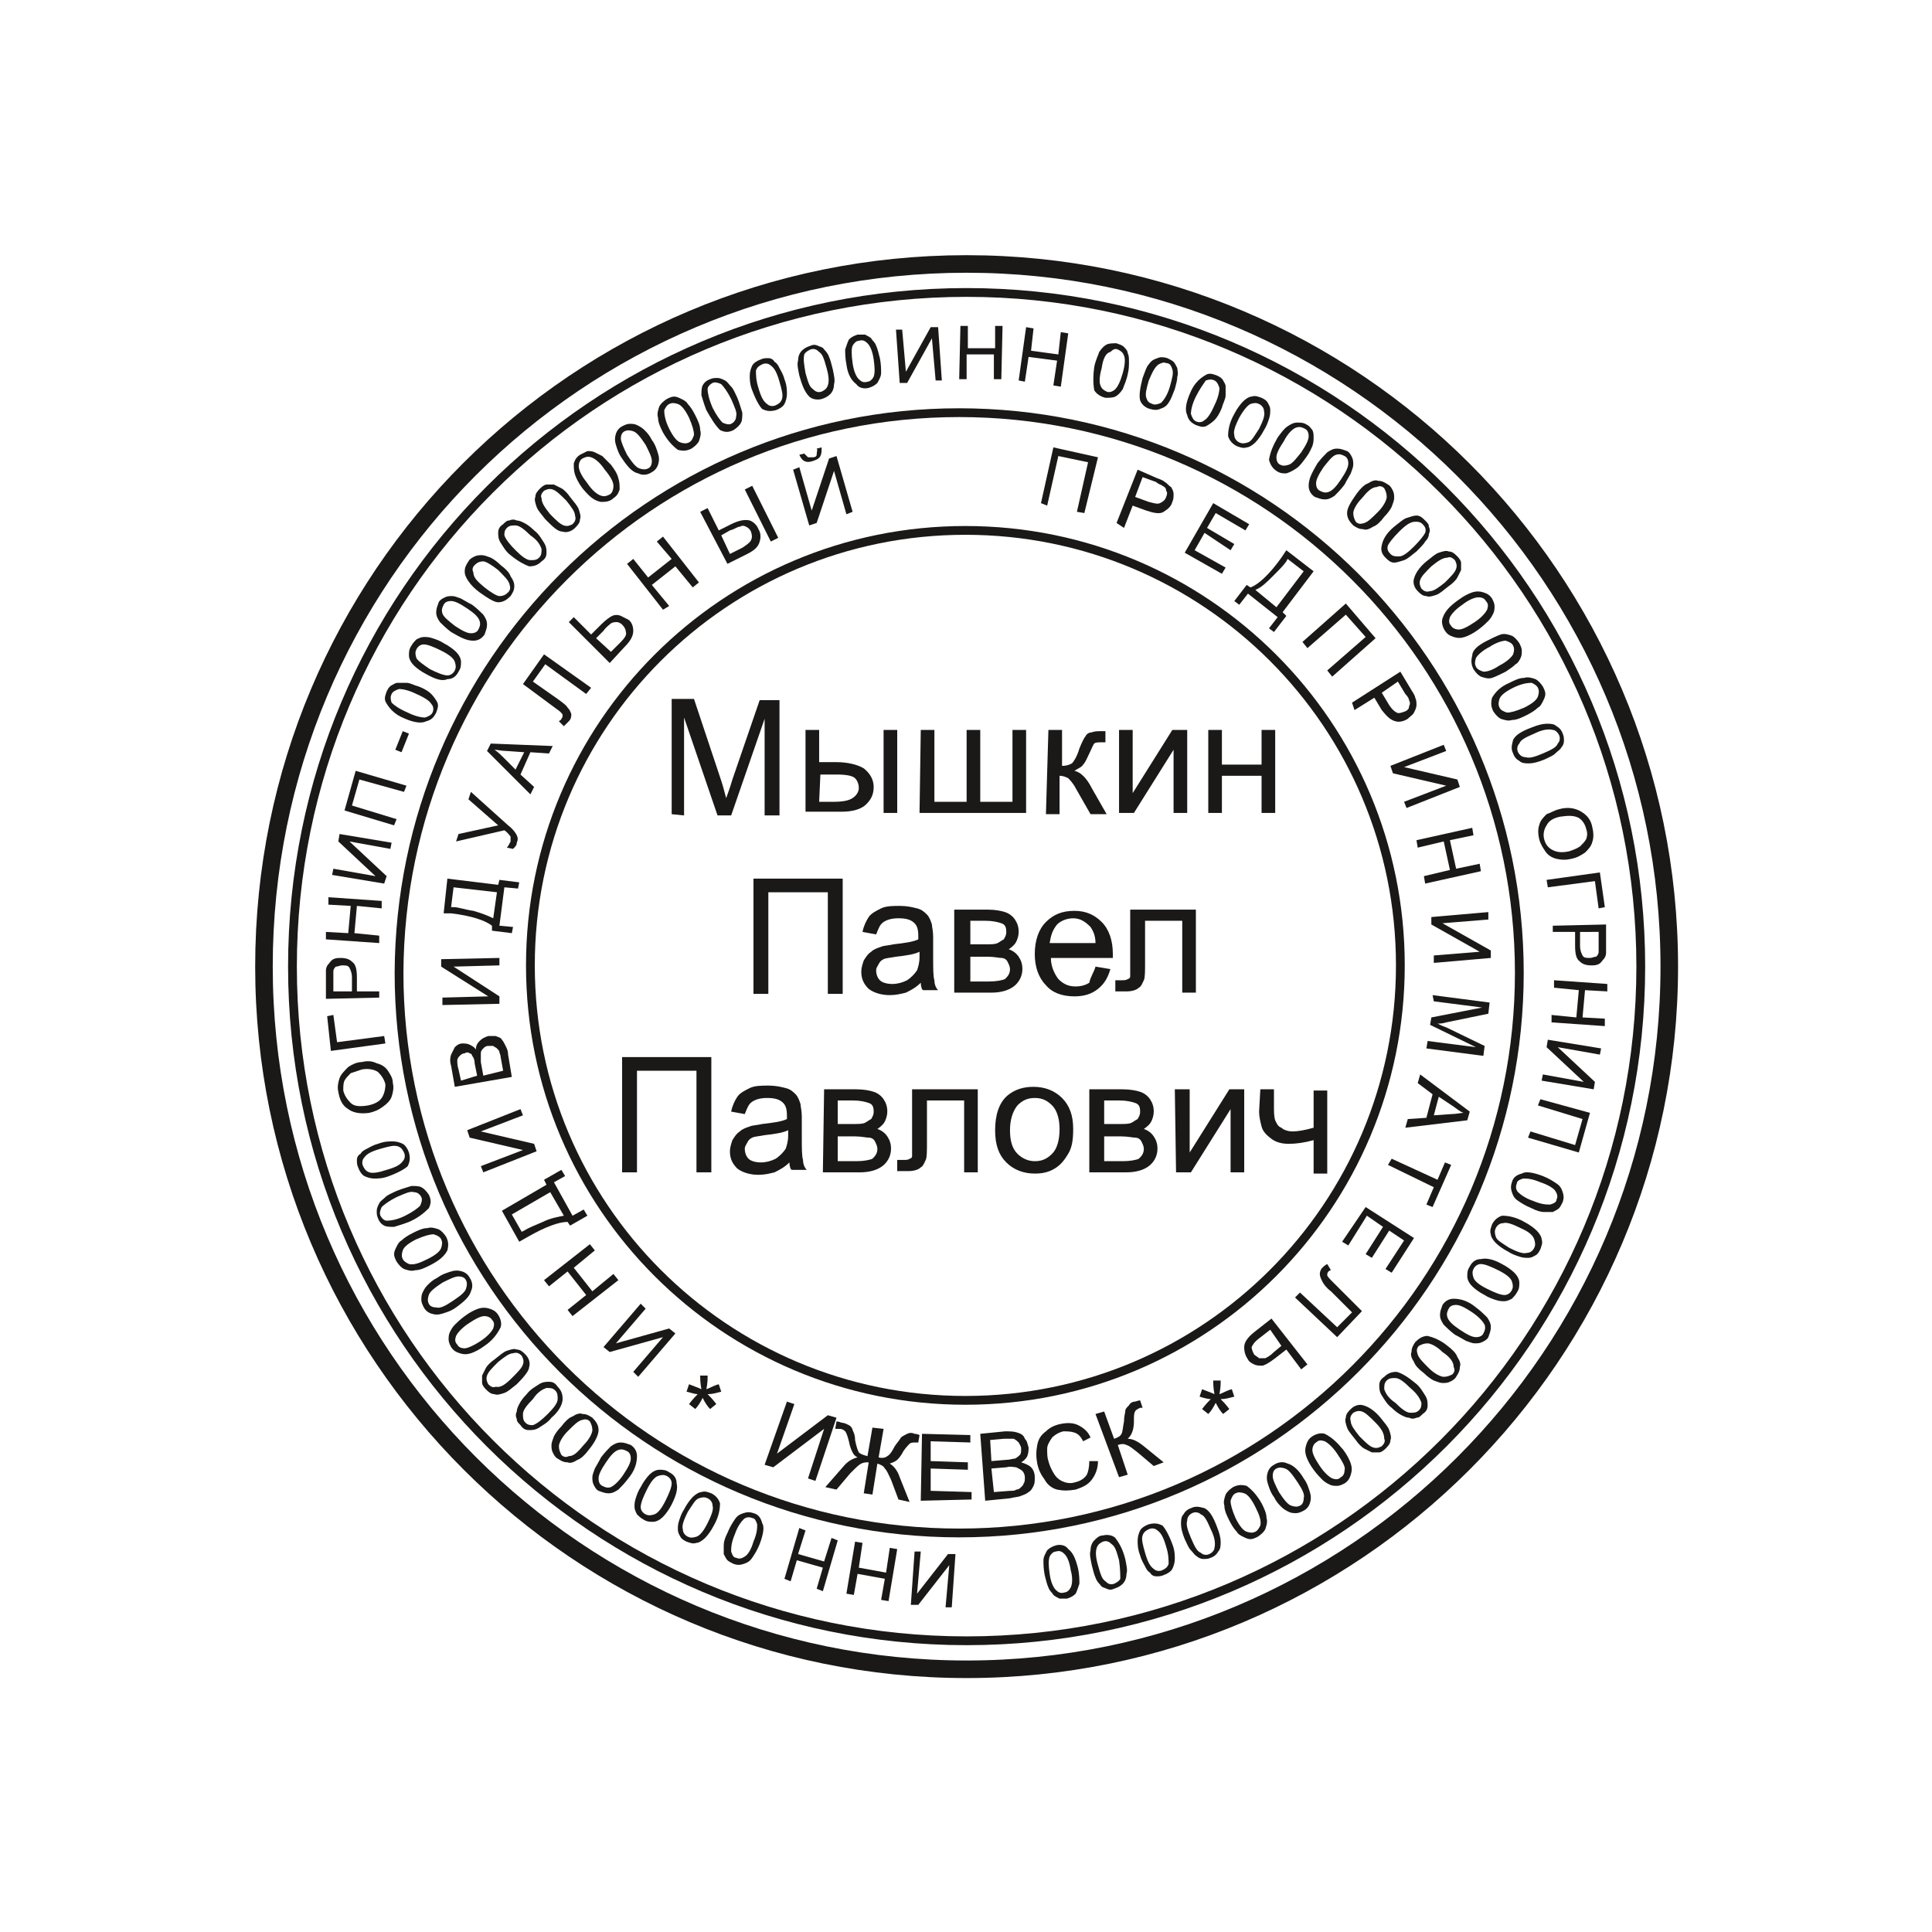 <?xml version="1.0" encoding="utf-8"?>
<!-- Generator: Adobe Illustrator 26.4.1, SVG Export Plug-In . SVG Version: 6.00 Build 0)  -->
<svg version="1.1"
	 id="svg27" xmlns:svg="http://www.w3.org/2000/svg" xmlns:rdf="http://www.w3.org/1999/02/22-rdf-syntax-ns#" xmlns:cc="http://creativecommons.org/ns#" xmlns:dc="http://purl.org/dc/elements/1.1/"
	 xmlns="http://www.w3.org/2000/svg" xmlns:xlink="http://www.w3.org/1999/xlink" x="0px" y="0px" viewBox="0 0 155.9 155.9"
	 style="enable-background:new 0 0 155.9 155.9;" xml:space="preserve">
<style type="text/css">
	.st0{fill:none;stroke:#1B1918;stroke-width:1.417;}
	.st1{fill:none;stroke:#1B1918;stroke-width:0.709;}
	.st2{fill-rule:evenodd;clip-rule:evenodd;fill:#1B1918;}
</style>
<path id="path2" class="st0" d="M78,21.3c31.3,0,56.7,25.4,56.7,56.7c0,31.3-25.4,56.7-56.7,56.7c-31.3,0-56.7-25.4-56.7-56.7
	C21.3,46.6,46.6,21.3,78,21.3z"/>
<path id="path4" class="st1" d="M78,23.6c30,0,54.4,24.3,54.4,54.4c0,30-24.3,54.4-54.4,54.4c-30,0-54.4-24.3-54.4-54.4
	C23.6,47.9,47.9,23.6,78,23.6z"/>
<path id="path6" class="st1" d="M77.9,42.8c19.4,0,35.1,15.7,35.1,35.1c0,19.4-15.7,35.1-35.1,35.1S42.8,97.3,42.8,77.9
	C42.8,58.5,58.5,42.8,77.9,42.8z"/>
<path id="path8" class="st2" d="M55.4,112.3l0.2-0.6c0.5,0.2,0.8,0.3,1,0.4c-0.1-0.5-0.1-0.9-0.1-1.1h0.6c0,0.3,0,0.6-0.1,1.1
	c0.3-0.1,0.6-0.3,1-0.4l0.2,0.6c-0.4,0.1-0.7,0.2-1.1,0.2c0.2,0.2,0.4,0.4,0.7,0.8l-0.5,0.4c-0.2-0.2-0.4-0.5-0.6-0.9
	c-0.2,0.4-0.4,0.7-0.6,0.9l-0.5-0.4c0.3-0.4,0.6-0.7,0.7-0.8C56.1,112.5,55.8,112.4,55.4,112.3z"/>
<path id="path10" class="st2" d="M96.8,112.7l0.2-0.6c0.5,0.2,0.8,0.3,1,0.4c-0.1-0.5-0.1-0.9-0.1-1.1h0.6c0,0.3,0,0.6-0.1,1.1
	c0.3-0.1,0.6-0.3,1-0.4l0.2,0.6c-0.4,0.1-0.7,0.2-1.1,0.2c0.2,0.2,0.4,0.4,0.7,0.8l-0.5,0.4c-0.2-0.2-0.4-0.5-0.6-0.9
	c-0.2,0.4-0.4,0.7-0.6,0.9l-0.5-0.4c0.3-0.4,0.6-0.7,0.7-0.8C97.5,112.9,97.1,112.8,96.8,112.7z"/>
<path id="path12" class="st2" d="M51.5,111.1l-0.4-0.4l2.4-2.8l-4.3,1.2l-0.5-0.4l3-3.5l0.4,0.4l-2.4,2.8l4.3-1.2l0.5,0.4
	L51.5,111.1z M49.9,103.3l-3.7,2.9l-0.4-0.5l1.5-1.2l-1.5-1.9l-1.5,1.2l-0.4-0.5l3.7-2.9l0.4,0.5l-1.7,1.4l1.5,1.9l1.7-1.4
	L49.9,103.3z M41.9,100.2l-1.4-2.5l3.6-2.1l-0.2-0.4l1.4-0.8l0.3,0.5l-0.9,0.5l1.5,2.7l0.9-0.5l0.3,0.5l-1.4,0.8l-0.2-0.3
	c-0.7,0-1.8,0.4-3.2,1.2L41.9,100.2z M41.3,98l0.8,1.4l0.2-0.1c0.3-0.2,0.8-0.4,1.5-0.7c0.6-0.3,1.2-0.4,1.7-0.5l-1.1-1.9L41.3,98z
	 M39,94.6l-0.2-0.5l3.4-1.3l-4.3-1l-0.2-0.6l4.3-1.7l0.2,0.5l-3.4,1.3l4.3,1l0.2,0.6L39,94.6z M41.3,86.9l-4.6,0.8l-0.3-1.7
	c-0.1-0.3-0.1-0.6,0-0.9c0.1-0.2,0.2-0.4,0.3-0.6c0.2-0.2,0.4-0.3,0.6-0.3c0.2,0,0.4,0,0.6,0.1c0.2,0.1,0.4,0.2,0.5,0.4
	c0-0.3,0.1-0.5,0.3-0.7c0.2-0.2,0.4-0.3,0.7-0.4c0.2,0,0.4,0,0.6,0c0.2,0.1,0.4,0.1,0.5,0.3c0.1,0.1,0.2,0.3,0.3,0.5
	c0.1,0.2,0.2,0.4,0.2,0.7L41.3,86.9z M38.5,86.8l-0.2-1c0-0.3-0.1-0.5-0.2-0.6C38.1,85.1,38,85,37.9,85c-0.1-0.1-0.3-0.1-0.4,0
	c-0.2,0-0.3,0.1-0.4,0.2c-0.1,0.1-0.2,0.2-0.2,0.4c0,0.1,0,0.4,0.1,0.7l0.2,0.9L38.5,86.8z M40.6,86.4l-0.2-1.1
	c0-0.2-0.1-0.3-0.1-0.4c0-0.1-0.1-0.2-0.2-0.3c-0.1-0.1-0.2-0.1-0.3-0.2c-0.1,0-0.3,0-0.4,0c-0.2,0-0.3,0.1-0.4,0.2
	c-0.1,0.1-0.2,0.2-0.2,0.4c0,0.2,0,0.4,0,0.7l0.2,1.1L40.6,86.4z M35.7,81.1l0-0.6l3.7-0.1l-3.8-2.4l0-0.6l4.7-0.1l0,0.6L36.6,78
	l3.7,2.4l0,0.6L35.7,81.1z M35.8,73.7l0.3-2.8l4.1,0.5l0.1-0.4l1.6,0.2l-0.1,0.5l-1.1-0.1l-0.4,3.1l1.1,0.1l-0.1,0.5l-1.6-0.2l0-0.4
	c-0.5-0.4-1.6-0.8-3.3-1L35.8,73.7z M36.6,71.6l-0.2,1.6l0.2,0c0.4,0,0.9,0.2,1.6,0.3c0.7,0.2,1.2,0.4,1.6,0.6l0.3-2.1L36.6,71.6z
	 M36.8,67.9l0.2-0.6l3.2-0.7l-2.4-2.1l0.2-0.6l3,2.7c0.4,0.3,0.6,0.6,0.7,0.8c0.1,0.2,0.1,0.4,0,0.6c0,0.2-0.1,0.3-0.3,0.5l-0.5-0.1
	c0.1-0.1,0.2-0.3,0.3-0.5c0-0.1,0-0.3,0-0.4c-0.1-0.1-0.2-0.3-0.5-0.5L36.8,67.9z M42.8,64.1l-3.5-3.5l0.3-0.6l5,0.2l-0.3,0.6
	l-1.5-0.1L42,62.5l1.1,1L42.8,64.1z M41.6,62.1l0.7-1.4l-1.4-0.1c-0.4,0-0.8-0.1-1-0.1c0.3,0.2,0.5,0.4,0.7,0.6L41.6,62.1z
	 M42.2,55.2l1.7-2.4l3.8,2.7L47.3,56L44,53.6L43,55l2,1.4c0.4,0.3,0.7,0.5,0.8,0.7c0.2,0.2,0.2,0.3,0.3,0.5c0,0.2,0,0.4-0.2,0.6
	c-0.1,0.1-0.2,0.2-0.4,0.4l-0.4-0.4c0.1-0.1,0.2-0.1,0.2-0.2c0.1-0.1,0.1-0.2,0.1-0.3c0-0.1-0.2-0.3-0.5-0.5L42.2,55.2z M45.9,50.2
	l0.4-0.4l1.4,1.4l0.8-0.8c0.4-0.4,0.7-0.6,0.9-0.7c0.2-0.1,0.5-0.1,0.7,0c0.2,0.1,0.4,0.2,0.6,0.3c0.3,0.2,0.4,0.6,0.4,0.9
	c0,0.4-0.2,0.8-0.7,1.3l-1.2,1.3L45.9,50.2z M49.3,52.6l0.8-0.8c0.3-0.3,0.5-0.6,0.4-0.8c0-0.2-0.1-0.4-0.3-0.6
	c-0.1-0.1-0.3-0.2-0.4-0.2c-0.2,0-0.3,0-0.5,0.1c-0.1,0.1-0.4,0.3-0.6,0.6l-0.6,0.6L49.3,52.6z M53.5,49.2l-2.9-3.7l0.5-0.4l1.2,1.5
	l1.9-1.5L53,43.7l0.5-0.4l2.9,3.7l-0.5,0.4l-1.4-1.7l-1.9,1.5l1.4,1.7L53.5,49.2z M56.5,41.3l0.6-0.3l0.9,1.8l1-0.5
	c0.6-0.3,1.1-0.4,1.5-0.3c0.3,0.1,0.6,0.4,0.7,0.7c0.2,0.3,0.2,0.7,0.1,1c-0.1,0.4-0.4,0.7-1,1l-1.6,0.8L56.5,41.3z M58.9,44.7
	l1-0.5c0.3-0.2,0.6-0.4,0.7-0.6c0.1-0.2,0.1-0.4,0-0.7c-0.1-0.2-0.2-0.3-0.4-0.4c-0.2-0.1-0.3-0.1-0.5,0c-0.2,0-0.4,0.2-0.8,0.3
	l-0.7,0.4L58.9,44.7z M60.1,39.5l0.6-0.3l2.1,4.2l-0.6,0.3L60.1,39.5z M64,37.9l0.5-0.2l1,3.5l1.4-4.2l0.6-0.2l1.3,4.5l-0.5,0.2
	l-1-3.5l-1.4,4.2l-0.6,0.2L64,37.9z M65.9,36.2l0.4-0.1c0,0.3,0,0.5-0.1,0.7c-0.1,0.2-0.3,0.3-0.6,0.4c-0.3,0.1-0.5,0.1-0.7,0
	c-0.2-0.1-0.3-0.3-0.4-0.5l0.4-0.1c0.1,0.1,0.2,0.2,0.3,0.3c0.1,0,0.2,0,0.4,0c0.2,0,0.3-0.1,0.3-0.2C65.9,36.4,66,36.3,65.9,36.2z
	 M85,36.1l3.6,0.8l-1.1,4.5l-0.6-0.1l0.9-4l-2.4-0.5l-0.9,4L84,40.6L85,36.1z M90.1,42.2l1.7-4.3l1.6,0.7c0.3,0.1,0.5,0.2,0.6,0.3
	c0.2,0.1,0.3,0.3,0.5,0.4c0.1,0.2,0.2,0.3,0.2,0.6c0,0.2,0,0.4-0.1,0.6c-0.1,0.4-0.4,0.6-0.7,0.8c-0.3,0.2-0.8,0.1-1.4-0.1l-1.1-0.4
	l-0.7,1.8L90.1,42.2z M91.6,40.1l1.1,0.4c0.4,0.1,0.7,0.2,0.9,0.1c0.2-0.1,0.4-0.2,0.5-0.5c0.1-0.2,0.1-0.4,0-0.5
	c0-0.2-0.1-0.3-0.3-0.4c-0.1-0.1-0.3-0.1-0.5-0.3l-1.1-0.4L91.6,40.1z M95.6,44.6l2.3-4l2.9,1.7l-0.3,0.5l-2.4-1.4l-0.7,1.2l2.2,1.3
	l-0.3,0.5L97.2,43l-0.8,1.4l2.5,1.4l-0.3,0.5L95.6,44.6z M103.8,44.4l2.2,1.7l-2.5,3.3l0.3,0.3l-1,1.3l-0.4-0.3l0.7-0.9l-2.4-1.9
	l-0.7,0.9l-0.4-0.3l1-1.3l0.3,0.2c0.6-0.2,1.5-1,2.5-2.4L103.8,44.4z M105.2,46.1l-1.3-1l-0.1,0.2c-0.2,0.3-0.6,0.7-1.1,1.2
	c-0.5,0.5-0.9,0.9-1.4,1.1L103,49L105.2,46.1z M108.6,48.7l2.4,2.8l-3.5,3.1l-0.4-0.5l3.1-2.7l-1.6-1.8l-3.1,2.7l-0.4-0.5
	L108.6,48.7z M109.1,56.7l3.9-2.5l0.9,1.5c0.2,0.3,0.3,0.5,0.3,0.6c0.1,0.2,0.1,0.4,0.1,0.6c0,0.2-0.1,0.4-0.2,0.6
	c-0.1,0.2-0.3,0.3-0.5,0.5c-0.3,0.2-0.7,0.3-1,0.2c-0.4-0.1-0.7-0.4-1.1-0.9l-0.6-1l-1.6,1L109.1,56.7z M111.5,55.9l0.6,1
	c0.2,0.3,0.4,0.5,0.6,0.6c0.2,0.1,0.4,0,0.7-0.1c0.2-0.1,0.3-0.2,0.3-0.4c0.1-0.2,0.1-0.3,0-0.5c0-0.1-0.1-0.3-0.3-0.5l-0.6-1
	L111.5,55.9z M116.5,60.1l0.2,0.5l-3.4,1.3l4.3,1l0.2,0.6l-4.3,1.7l-0.2-0.5l3.4-1.3l-4.3-1l-0.2-0.6L116.5,60.1z M114.3,67.8l4.5-1
	l0.1,0.6l-1.9,0.4l0.5,2.3l1.9-0.4l0.1,0.6l-4.5,1l-0.1-0.6l2.1-0.5l-0.5-2.3l-2.1,0.5L114.3,67.8z M120.1,73.6l0,0.6l-3.7,0.3
	l3.9,2.2l0,0.6l-4.6,0.4l0-0.6l3.7-0.3l-3.9-2.2l0-0.6L120.1,73.6z M115.6,80.3l4.6,0.6l-0.1,0.9l-3.4,0.7c-0.3,0.1-0.6,0.1-0.7,0.1
	c0.2,0.1,0.4,0.2,0.7,0.3l3.1,1.5l-0.1,0.8l-4.6-0.6l0.1-0.6l3.9,0.5l-3.7-1.8l0.1-0.6l4.1-0.8l-3.9-0.5L115.6,80.3z M114.6,86.7
	l4,3l-0.2,0.7l-5,0.6l0.2-0.7l1.5-0.1l0.5-1.9l-1.2-0.9L114.6,86.7z M116.1,88.5l-0.4,1.5l1.4-0.1c0.4,0,0.8-0.1,1-0.1
	c-0.3-0.1-0.5-0.3-0.8-0.5L116.1,88.5z M112.3,93.5l3.7,1.7l0.6-1.4l0.5,0.2l-1.5,3.4l-0.5-0.2l0.6-1.4L112,94L112.3,93.5z
	 M110.2,97.4l3.9,2.5l-1.8,2.8l-0.5-0.3l1.5-2.3l-1.2-0.8l-1.4,2.2l-0.5-0.3l1.4-2.2l-1.3-0.9l-1.5,2.4l-0.5-0.3L110.2,97.4z
	 M109.9,105.8l-2,2.1l-3.4-3.2l0.4-0.4l3,2.8l1.2-1.2l-1.7-1.7c-0.4-0.3-0.6-0.6-0.7-0.8c-0.1-0.2-0.2-0.4-0.2-0.6
	c0-0.2,0.1-0.4,0.2-0.5c0.1-0.1,0.2-0.2,0.4-0.3l0.3,0.5c-0.1,0-0.2,0.1-0.2,0.1c-0.1,0.1-0.1,0.2-0.1,0.3c0,0.1,0.2,0.3,0.5,0.6
	L109.9,105.8z M105.5,110.1l-0.5,0.4l-1.2-1.6l-0.9,0.7c-0.4,0.3-0.7,0.5-1,0.6c-0.3,0-0.5,0-0.7-0.1c-0.2-0.1-0.4-0.2-0.5-0.4
	c-0.2-0.3-0.3-0.6-0.3-1c0-0.4,0.3-0.8,0.8-1.2l1.4-1.1L105.5,110.1z M102.5,107.3l-0.9,0.7c-0.4,0.3-0.5,0.5-0.6,0.7
	c0,0.2,0.1,0.4,0.2,0.6c0.1,0.1,0.3,0.2,0.4,0.3c0.2,0,0.3,0,0.5,0c0.2-0.1,0.4-0.2,0.7-0.5l0.6-0.5L102.5,107.3z"/>
<path id="path14" class="st1" d="M77.4,33.3c24.9,0,45.2,20.2,45.2,45.2c0,24.9-20.2,45.2-45.2,45.2s-45.2-20.2-45.2-45.2
	C32.3,53.5,52.5,33.3,77.4,33.3z"/>
<path id="path16" class="st2" d="M54.2,65.7v-9.3h1.8l2.2,6.6c0.2,0.6,0.3,1.1,0.4,1.4c0.1-0.3,0.3-0.8,0.5-1.5l2.2-6.4h1.6v9.3
	h-1.2v-7.8l-2.7,7.8h-1.1l-2.7-7.9v7.9L54.2,65.7z M71.3,58.9h1.1v6.7h-1.1V58.9z M65,58.9h1.1v2.6h1.4c0.9,0,1.7,0.2,2.2,0.5
	c0.5,0.4,0.8,0.9,0.8,1.5c0,0.6-0.2,1-0.6,1.4c-0.4,0.4-1.1,0.6-2,0.6H65L65,58.9z M66.1,64.7h1.2c0.7,0,1.2-0.1,1.5-0.3
	c0.3-0.2,0.5-0.5,0.5-0.8c0-0.3-0.1-0.6-0.3-0.8c-0.2-0.2-0.7-0.3-1.5-0.3h-1.3L66.1,64.7z M74.3,58.9h1.1v5.8H78v-5.8h1.1v5.8h2.6
	v-5.8h1.1v6.7h-8.6L74.3,58.9z M84.6,58.9h1.1v2.9c0.4,0,0.6-0.1,0.8-0.2c0.1-0.1,0.4-0.5,0.6-1.2c0.2-0.5,0.4-0.9,0.5-1
	c0.1-0.2,0.3-0.3,0.5-0.3c0.2-0.1,0.5-0.1,0.9-0.1h0.2v0.9l-0.3,0c-0.3,0-0.5,0-0.6,0.1c-0.1,0.1-0.2,0.4-0.4,0.8
	c-0.2,0.4-0.3,0.7-0.5,0.9c-0.1,0.2-0.4,0.3-0.7,0.5c0.5,0.1,1,0.6,1.4,1.4l1.2,2.1h-1.3l-1.2-2.1c-0.2-0.4-0.5-0.7-0.6-0.8
	c-0.2-0.1-0.4-0.2-0.7-0.2v3.1h-1.1L84.6,58.9z M90.3,58.9h1.1v5.1l3.2-5.1h1.2v6.7h-1.1v-5.1l-3.2,5.1h-1.2L90.3,58.9z M97.5,58.9
	h1.1v2.8h3.2v-2.8h1.1v6.7h-1.1v-3h-3.2v3h-1.1L97.5,58.9z M60.8,70.9H68v9.3h-1.2v-8.2H62v8.2h-1.2V70.9z M74.3,79.3
	c-0.4,0.4-0.8,0.6-1.2,0.8c-0.4,0.1-0.8,0.2-1.3,0.2c-0.7,0-1.3-0.2-1.7-0.5c-0.4-0.4-0.6-0.8-0.6-1.4c0-0.3,0.1-0.6,0.2-0.9
	c0.2-0.3,0.3-0.5,0.6-0.7c0.2-0.2,0.5-0.3,0.8-0.4c0.2-0.1,0.6-0.1,1-0.2c0.9-0.1,1.6-0.2,2-0.4c0-0.2,0-0.3,0-0.3
	c0-0.5-0.1-0.8-0.3-1c-0.3-0.3-0.7-0.4-1.3-0.4c-0.5,0-0.9,0.1-1.2,0.3c-0.3,0.2-0.4,0.5-0.6,1l-1.1-0.2c0.1-0.5,0.3-0.9,0.5-1.2
	c0.2-0.3,0.6-0.5,1-0.7c0.4-0.2,1-0.2,1.5-0.2c0.6,0,1,0.1,1.4,0.2c0.4,0.1,0.6,0.3,0.8,0.5c0.2,0.2,0.3,0.5,0.4,0.8
	c0,0.2,0.1,0.5,0.1,1v1.5c0,1.1,0,1.7,0.1,2c0,0.3,0.1,0.6,0.3,0.8h-1.2C74.4,79.9,74.3,79.6,74.3,79.3z M74.2,76.8
	c-0.4,0.2-1,0.3-1.9,0.4c-0.5,0.1-0.8,0.1-1,0.2c-0.2,0.1-0.3,0.2-0.4,0.4c-0.1,0.2-0.2,0.3-0.2,0.5c0,0.3,0.1,0.6,0.3,0.8
	c0.2,0.2,0.6,0.3,1,0.3c0.4,0,0.8-0.1,1.2-0.3c0.3-0.2,0.6-0.5,0.8-0.8c0.1-0.3,0.2-0.6,0.2-1.1L74.2,76.8z M77.1,73.4h2.6
	c0.6,0,1.1,0.1,1.4,0.2c0.3,0.1,0.6,0.3,0.8,0.6c0.2,0.3,0.3,0.6,0.3,1c0,0.3-0.1,0.6-0.2,0.8c-0.1,0.2-0.3,0.4-0.6,0.6
	c0.3,0.1,0.6,0.3,0.8,0.6c0.2,0.3,0.3,0.6,0.3,1c0,0.6-0.3,1.1-0.7,1.4c-0.4,0.3-1,0.5-1.8,0.5h-3V73.4z M78.3,76.2h1.2
	c0.5,0,0.8,0,1-0.1c0.2-0.1,0.3-0.2,0.5-0.3c0.1-0.2,0.2-0.3,0.2-0.6c0-0.4-0.1-0.6-0.4-0.7c-0.3-0.1-0.7-0.2-1.3-0.2h-1.2V76.2z
	 M78.3,79.2h1.5c0.6,0,1.1-0.1,1.3-0.2c0.2-0.2,0.4-0.4,0.4-0.8c0-0.2-0.1-0.4-0.2-0.6c-0.1-0.2-0.3-0.3-0.5-0.3
	c-0.2,0-0.6-0.1-1.1-0.1h-1.4V79.2z M88.4,78l1.2,0.2c-0.2,0.7-0.5,1.2-1,1.6c-0.5,0.4-1.1,0.6-1.9,0.6c-1,0-1.8-0.3-2.3-0.9
	c-0.6-0.6-0.9-1.5-0.9-2.5c0-1.1,0.3-2,0.9-2.6c0.6-0.6,1.3-0.9,2.3-0.9c0.9,0,1.6,0.3,2.2,0.9c0.6,0.6,0.9,1.5,0.9,2.6
	c0,0.1,0,0.2,0,0.3h-5c0,0.7,0.3,1.3,0.6,1.7c0.4,0.4,0.8,0.6,1.4,0.6c0.4,0,0.8-0.1,1.1-0.3C88,78.8,88.3,78.4,88.4,78z M84.7,76.1
	h3.7c0-0.6-0.2-1-0.4-1.3c-0.4-0.4-0.8-0.7-1.4-0.7c-0.5,0-1,0.2-1.3,0.5C84.9,75.1,84.8,75.5,84.7,76.1z M91.2,73.4h5.3v6.7h-1.1
	v-5.8h-3v3.3c0,0.8,0,1.3-0.1,1.5c-0.1,0.2-0.2,0.5-0.4,0.6c-0.2,0.2-0.6,0.3-1,0.3c-0.3,0-0.6,0-0.9,0v-0.9h0.5
	c0.2,0,0.4,0,0.5-0.1c0.1,0,0.2-0.1,0.2-0.2c0-0.1,0-0.4,0-1L91.2,73.4z M50.1,85.3h7.3v9.3h-1.2v-8.2h-4.8v8.2h-1.2V85.3z
	 M63.7,93.8c-0.4,0.4-0.8,0.6-1.2,0.8c-0.4,0.1-0.8,0.2-1.3,0.2c-0.7,0-1.3-0.2-1.7-0.5c-0.4-0.4-0.6-0.8-0.6-1.4
	c0-0.3,0.1-0.6,0.2-0.9c0.2-0.3,0.3-0.5,0.6-0.7c0.2-0.2,0.5-0.3,0.8-0.4c0.2-0.1,0.6-0.1,1-0.2c0.9-0.1,1.6-0.2,2-0.4
	c0-0.2,0-0.3,0-0.3c0-0.5-0.1-0.8-0.3-1c-0.3-0.3-0.7-0.4-1.3-0.4c-0.5,0-0.9,0.1-1.2,0.3c-0.3,0.2-0.4,0.5-0.6,1l-1.1-0.2
	c0.1-0.5,0.3-0.9,0.5-1.2c0.2-0.3,0.6-0.5,1-0.7c0.4-0.2,1-0.2,1.5-0.2c0.6,0,1,0.1,1.4,0.2c0.4,0.1,0.6,0.3,0.8,0.5
	c0.2,0.2,0.3,0.5,0.4,0.8c0,0.2,0.1,0.5,0.1,1v1.5c0,1.1,0,1.7,0.1,2c0,0.3,0.1,0.6,0.3,0.8h-1.2C63.8,94.4,63.7,94.1,63.7,93.8z
	 M63.6,91.2c-0.4,0.2-1,0.3-1.9,0.4c-0.5,0.1-0.8,0.1-1,0.2c-0.2,0.1-0.3,0.2-0.4,0.4c-0.1,0.2-0.2,0.3-0.2,0.5
	c0,0.3,0.1,0.6,0.3,0.8c0.2,0.2,0.6,0.3,1,0.3c0.4,0,0.8-0.1,1.2-0.3c0.3-0.2,0.6-0.5,0.8-0.8c0.1-0.3,0.2-0.6,0.2-1.1L63.6,91.2z
	 M66.5,87.9h2.6c0.6,0,1.1,0.1,1.4,0.2c0.3,0.1,0.6,0.3,0.8,0.6c0.2,0.3,0.3,0.6,0.3,1c0,0.3-0.1,0.6-0.2,0.8
	c-0.1,0.2-0.3,0.4-0.6,0.6c0.3,0.1,0.6,0.3,0.8,0.6c0.2,0.3,0.3,0.6,0.3,1c0,0.6-0.3,1.1-0.7,1.4c-0.4,0.3-1,0.5-1.8,0.5h-3
	L66.5,87.9z M67.6,90.7h1.2c0.5,0,0.8,0,1-0.1c0.2-0.1,0.3-0.2,0.5-0.3c0.1-0.2,0.2-0.3,0.2-0.6c0-0.4-0.1-0.6-0.4-0.7
	c-0.3-0.1-0.7-0.2-1.3-0.2h-1.2V90.7z M67.6,93.7h1.5c0.6,0,1.1-0.1,1.3-0.2c0.2-0.2,0.4-0.4,0.4-0.8c0-0.2-0.1-0.4-0.2-0.6
	c-0.1-0.2-0.3-0.3-0.5-0.3c-0.2,0-0.6-0.1-1.1-0.1h-1.4V93.7z M73.6,87.9h5.3v6.7h-1.1v-5.8h-3v3.3c0,0.8,0,1.3-0.1,1.5
	c-0.1,0.2-0.2,0.5-0.4,0.6c-0.2,0.2-0.6,0.3-1,0.3c-0.3,0-0.6,0-0.9,0v-0.9h0.5c0.2,0,0.4,0,0.5-0.1c0.1,0,0.2-0.1,0.2-0.2
	c0-0.1,0-0.4,0-1L73.6,87.9z M80.3,91.2c0-1.2,0.3-2.2,1-2.8c0.6-0.5,1.3-0.7,2.1-0.7c0.9,0,1.7,0.3,2.3,0.9
	c0.6,0.6,0.9,1.4,0.9,2.5c0,0.9-0.1,1.5-0.4,2c-0.3,0.5-0.6,0.9-1.1,1.2c-0.5,0.3-1,0.4-1.6,0.4c-0.9,0-1.7-0.3-2.3-0.9
	C80.6,93.2,80.3,92.4,80.3,91.2z M81.5,91.2c0,0.9,0.2,1.5,0.6,1.9c0.4,0.4,0.9,0.6,1.4,0.6c0.6,0,1-0.2,1.4-0.6
	c0.4-0.4,0.6-1.1,0.6-2c0-0.8-0.2-1.5-0.6-1.9c-0.4-0.4-0.8-0.6-1.4-0.6c-0.6,0-1,0.2-1.4,0.6C81.7,89.7,81.5,90.4,81.5,91.2z
	 M88,87.9h2.6c0.6,0,1.1,0.1,1.4,0.2c0.3,0.1,0.6,0.3,0.8,0.6c0.2,0.3,0.3,0.6,0.3,1c0,0.3-0.1,0.6-0.2,0.8
	c-0.1,0.2-0.3,0.4-0.6,0.6c0.3,0.1,0.6,0.3,0.8,0.6c0.2,0.3,0.3,0.6,0.3,1c0,0.6-0.3,1.1-0.7,1.4c-0.4,0.3-1,0.5-1.8,0.5h-3V87.9z
	 M89.1,90.7h1.2c0.5,0,0.8,0,1-0.1c0.2-0.1,0.3-0.2,0.5-0.3c0.1-0.2,0.2-0.3,0.2-0.6c0-0.4-0.1-0.6-0.4-0.7
	c-0.3-0.1-0.7-0.2-1.3-0.2h-1.2V90.7z M89.1,93.7h1.5c0.6,0,1.1-0.1,1.3-0.2c0.2-0.2,0.4-0.4,0.4-0.8c0-0.2-0.1-0.4-0.2-0.6
	c-0.1-0.2-0.3-0.3-0.5-0.3c-0.2,0-0.6-0.1-1.1-0.1h-1.4V93.7z M94.8,87.9H96V93l3.2-5.1h1.2v6.7h-1.1v-5.1l-3.2,5.1h-1.2L94.8,87.9z
	 M101.7,87.9h1.1v1.3c0,0.5,0,0.9,0.1,1.2c0.1,0.2,0.2,0.5,0.5,0.6c0.2,0.2,0.6,0.3,0.9,0.3c0.4,0,1-0.1,1.7-0.3v-3h1.1v6.7H106
	v-2.7c-0.7,0.2-1.4,0.3-2,0.3c-0.5,0-1-0.1-1.4-0.4c-0.4-0.3-0.7-0.6-0.8-1c-0.1-0.4-0.2-0.8-0.2-1.2L101.7,87.9z"/>
<g id="Layer1000">
	<path id="path18" class="st2" d="M76.8,129.7l-0.5,0l0.3-3.4l-2.5,3.2l-0.6,0l0.3-4.3l0.5,0l-0.3,3.4l2.5-3.2l0.6,0L76.8,129.7z
		 M72.4,125l-0.7,4.2l-0.6-0.1l0.3-1.7l-2.2-0.4l-0.3,1.7l-0.6-0.1l0.7-4.2l0.6,0.1l-0.3,2l2.2,0.4l0.3-2L72.4,125z M67.6,124.3
		l-1.2,4.1l-0.5-0.2l0.5-1.7l-2.1-0.6l-0.5,1.7l-0.5-0.2l1.2-4.1l0.5,0.2l-0.6,1.9l2.1,0.6l0.6-1.9L67.6,124.3z M61.3,124.6
		c-0.2,0.5-0.4,0.8-0.6,1.1c-0.2,0.3-0.4,0.4-0.7,0.5c-0.3,0.1-0.5,0.1-0.8,0c-0.2-0.1-0.4-0.2-0.5-0.3c-0.1-0.1-0.2-0.3-0.3-0.5
		c0-0.2,0-0.4,0-0.7c0-0.3,0.1-0.6,0.3-1c0.2-0.5,0.4-0.8,0.6-1.1c0.2-0.3,0.4-0.4,0.7-0.5c0.3-0.1,0.5-0.1,0.8,0
		c0.4,0.1,0.6,0.4,0.7,0.8C61.7,123.2,61.6,123.8,61.3,124.6z M60.8,124.4c0.3-0.7,0.3-1.1,0.3-1.4c-0.1-0.3-0.2-0.5-0.4-0.5
		c-0.2-0.1-0.5-0.1-0.7,0.1c-0.2,0.2-0.5,0.6-0.7,1.2c-0.3,0.7-0.3,1.1-0.3,1.4c0.1,0.3,0.2,0.5,0.4,0.5c0.2,0.1,0.4,0.1,0.7-0.1
		C60.3,125.5,60.6,125.1,60.8,124.4z M57.6,123.1c-0.2,0.4-0.5,0.8-0.7,1c-0.2,0.2-0.5,0.4-0.7,0.4c-0.3,0.1-0.5,0-0.8-0.1
		c-0.2-0.1-0.4-0.2-0.5-0.4c-0.1-0.2-0.2-0.3-0.2-0.6c0-0.2,0-0.4,0.1-0.7c0.1-0.3,0.2-0.6,0.4-0.9c0.2-0.4,0.5-0.8,0.7-1
		c0.2-0.2,0.5-0.4,0.7-0.4c0.3-0.1,0.5,0,0.8,0.1c0.4,0.2,0.6,0.5,0.7,0.8C58.1,121.8,58,122.4,57.6,123.1z M57.1,122.9
		c0.3-0.6,0.5-1.1,0.4-1.4c0-0.3-0.2-0.5-0.4-0.6c-0.2-0.1-0.4-0.1-0.7,0c-0.3,0.1-0.5,0.5-0.9,1.1c-0.3,0.6-0.5,1.1-0.4,1.4
		c0,0.3,0.2,0.5,0.4,0.6c0.2,0.1,0.4,0.1,0.7,0C56.5,123.9,56.8,123.5,57.1,122.9L57.1,122.9z M54.2,121.4c-0.2,0.4-0.5,0.8-0.7,1
		c-0.2,0.2-0.5,0.4-0.8,0.4c-0.3,0-0.5,0-0.8-0.2c-0.2-0.1-0.4-0.3-0.5-0.4c-0.1-0.2-0.2-0.4-0.2-0.6c0-0.2,0-0.4,0.1-0.7
		c0.1-0.3,0.2-0.6,0.4-0.9c0.2-0.4,0.5-0.8,0.7-1c0.2-0.2,0.5-0.4,0.8-0.4c0.3,0,0.5,0,0.8,0.2c0.4,0.2,0.6,0.5,0.6,0.9
		C54.7,120.1,54.6,120.6,54.2,121.4z M53.7,121.1c0.3-0.6,0.5-1.1,0.5-1.4c0-0.3-0.2-0.5-0.4-0.6c-0.2-0.1-0.4-0.1-0.7,0
		c-0.3,0.1-0.6,0.5-0.9,1.1c-0.3,0.6-0.5,1.1-0.5,1.4c0,0.3,0.2,0.5,0.4,0.6c0.2,0.1,0.4,0.1,0.7,0
		C53.1,122.1,53.4,121.7,53.7,121.1z M50.7,119.3c-0.3,0.4-0.6,0.7-0.8,0.9c-0.3,0.2-0.5,0.3-0.8,0.3c-0.3,0-0.5-0.1-0.8-0.2
		c-0.2-0.1-0.3-0.3-0.4-0.5c-0.1-0.2-0.1-0.4-0.1-0.6c0-0.2,0.1-0.4,0.2-0.7c0.1-0.2,0.3-0.5,0.5-0.9c0.3-0.4,0.6-0.7,0.8-0.9
		c0.3-0.2,0.5-0.3,0.8-0.3c0.3,0,0.5,0.1,0.8,0.2c0.3,0.2,0.5,0.5,0.5,0.9C51.4,118.1,51.2,118.7,50.7,119.3z M50.3,119
		c0.4-0.6,0.6-1,0.6-1.3c0-0.3-0.1-0.5-0.3-0.6c-0.2-0.1-0.4-0.2-0.7-0.1c-0.3,0.1-0.6,0.4-1,1c-0.4,0.6-0.6,1-0.6,1.3
		c0,0.3,0.1,0.5,0.3,0.6c0.2,0.1,0.4,0.2,0.7,0.1C49.5,119.9,49.9,119.6,50.3,119z M47.5,117c-0.3,0.4-0.6,0.7-0.9,0.8
		c-0.3,0.2-0.6,0.3-0.8,0.2c-0.3,0-0.5-0.1-0.8-0.3c-0.2-0.1-0.3-0.3-0.4-0.5c-0.1-0.2-0.1-0.4-0.1-0.6c0-0.2,0.1-0.4,0.2-0.7
		c0.1-0.2,0.3-0.5,0.6-0.8c0.3-0.4,0.6-0.7,0.9-0.8c0.3-0.2,0.6-0.3,0.8-0.2c0.3,0,0.5,0.1,0.8,0.3c0.3,0.3,0.5,0.6,0.5,1
		C48.3,115.8,48,116.4,47.5,117z M47.1,116.6c0.5-0.5,0.7-1,0.7-1.2c0-0.3-0.1-0.5-0.2-0.7c-0.2-0.2-0.4-0.2-0.7-0.1
		c-0.3,0.1-0.6,0.4-1.1,0.9c-0.5,0.5-0.7,1-0.7,1.2c0,0.3,0.1,0.5,0.2,0.7c0.2,0.2,0.4,0.2,0.6,0.1
		C46.3,117.5,46.6,117.2,47.1,116.6z M44.5,114.4c-0.3,0.4-0.7,0.6-1,0.8c-0.3,0.2-0.6,0.2-0.8,0.2c-0.3,0-0.5-0.1-0.7-0.4
		c-0.2-0.2-0.3-0.3-0.3-0.5c-0.1-0.2-0.1-0.4,0-0.6c0-0.2,0.1-0.4,0.2-0.6c0.1-0.2,0.3-0.5,0.6-0.8c0.3-0.4,0.7-0.6,1-0.8
		c0.3-0.2,0.6-0.2,0.8-0.2c0.3,0,0.5,0.1,0.7,0.4c0.3,0.3,0.4,0.6,0.4,1C45.4,113.3,45.1,113.9,44.5,114.4z M44.2,114.1
		c0.5-0.5,0.8-0.9,0.8-1.2c0-0.3,0-0.5-0.2-0.7c-0.2-0.2-0.4-0.2-0.7-0.2c-0.3,0.1-0.7,0.3-1.1,0.9c-0.5,0.5-0.8,0.9-0.8,1.2
		c0,0.3,0,0.5,0.2,0.7c0.2,0.2,0.4,0.2,0.6,0.2C43.3,114.9,43.7,114.6,44.2,114.1z M41.7,111.7c-0.4,0.3-0.7,0.6-1,0.7
		c-0.3,0.1-0.6,0.2-0.8,0.1c-0.3,0-0.5-0.2-0.7-0.4c-0.2-0.2-0.3-0.4-0.3-0.5c0-0.2,0-0.4,0-0.6c0.1-0.2,0.2-0.4,0.3-0.6
		c0.1-0.2,0.4-0.5,0.7-0.7c0.4-0.3,0.7-0.6,1-0.7c0.3-0.1,0.6-0.2,0.8-0.1c0.3,0,0.5,0.2,0.7,0.4c0.3,0.3,0.4,0.7,0.3,1
		C42.7,110.6,42.3,111.1,41.7,111.7z M41.3,111.2c0.5-0.5,0.8-0.8,0.9-1.1c0.1-0.3,0-0.5-0.1-0.7c-0.2-0.2-0.4-0.3-0.7-0.2
		c-0.3,0-0.7,0.3-1.2,0.7c-0.5,0.5-0.8,0.8-0.9,1.1c-0.1,0.3,0,0.5,0.1,0.7c0.2,0.2,0.4,0.3,0.6,0.2C40.4,112,40.8,111.7,41.3,111.2
		z M39.1,108.6c-0.4,0.3-0.8,0.5-1.1,0.6c-0.3,0.1-0.6,0.1-0.9,0c-0.3-0.1-0.5-0.2-0.7-0.5c-0.1-0.2-0.2-0.4-0.2-0.6
		c0-0.2,0-0.4,0.1-0.6c0.1-0.2,0.2-0.4,0.4-0.6c0.2-0.2,0.4-0.4,0.8-0.7c0.4-0.3,0.8-0.5,1.1-0.6c0.3-0.1,0.6-0.1,0.9,0
		c0.3,0.1,0.5,0.2,0.7,0.5c0.2,0.3,0.3,0.7,0.2,1C40.1,107.7,39.7,108.2,39.1,108.6z M38.8,108.2c0.6-0.4,0.9-0.8,1-1
		c0.1-0.3,0.1-0.5-0.1-0.7c-0.1-0.2-0.4-0.3-0.6-0.3c-0.3,0-0.7,0.2-1.3,0.6c-0.6,0.4-0.9,0.8-1,1c-0.1,0.3-0.1,0.5,0.1,0.7
		c0.1,0.2,0.3,0.3,0.6,0.3C37.7,108.8,38.2,108.6,38.8,108.2z M36.8,105.5c-0.4,0.3-0.8,0.4-1.1,0.5c-0.3,0.1-0.6,0.1-0.9,0
		c-0.3-0.1-0.5-0.3-0.6-0.5c-0.1-0.2-0.2-0.4-0.2-0.6c0-0.2,0-0.4,0.1-0.6c0.1-0.2,0.2-0.4,0.4-0.6c0.2-0.2,0.4-0.4,0.8-0.6
		c0.4-0.3,0.8-0.4,1.1-0.5c0.3-0.1,0.6-0.1,0.9,0c0.3,0.1,0.5,0.3,0.6,0.5c0.2,0.3,0.3,0.7,0.1,1.1C37.9,104.6,37.5,105,36.8,105.5
		L36.8,105.5z M36.5,105c0.6-0.4,1-0.7,1.1-1c0.1-0.3,0.1-0.5,0-0.7c-0.1-0.2-0.3-0.3-0.6-0.3c-0.3,0-0.7,0.2-1.3,0.5
		c-0.6,0.4-1,0.7-1.1,1c-0.1,0.3-0.1,0.5,0,0.7c0.1,0.2,0.3,0.3,0.6,0.3C35.5,105.6,35.9,105.4,36.5,105z M34.7,102.1
		c-0.4,0.2-0.8,0.4-1.2,0.4c-0.3,0.1-0.6,0-0.9-0.1c-0.2-0.1-0.4-0.3-0.6-0.6c-0.1-0.2-0.2-0.4-0.2-0.6c0-0.2,0.1-0.4,0.2-0.6
		c0.1-0.2,0.2-0.4,0.4-0.5c0.2-0.2,0.5-0.4,0.9-0.6c0.4-0.2,0.8-0.4,1.2-0.4c0.3-0.1,0.6,0,0.9,0.1c0.2,0.1,0.4,0.3,0.6,0.6
		c0.2,0.4,0.2,0.7,0.1,1.1C35.9,101.3,35.5,101.7,34.7,102.1z M34.5,101.6c0.6-0.3,1-0.6,1.1-0.9c0.1-0.3,0.1-0.5,0-0.7
		c-0.1-0.2-0.3-0.3-0.6-0.4c-0.3,0-0.7,0.1-1.4,0.4c-0.6,0.3-1,0.6-1.1,0.9c-0.1,0.3-0.1,0.5,0,0.7c0.1,0.2,0.3,0.3,0.5,0.4
		C33.4,102.1,33.9,101.9,34.5,101.6z M33,98.6c-0.5,0.2-0.9,0.3-1.2,0.4c-0.3,0-0.6,0-0.8-0.1c-0.2-0.1-0.4-0.3-0.5-0.6
		c-0.1-0.2-0.1-0.4-0.1-0.6c0-0.2,0.1-0.4,0.2-0.6c0.1-0.2,0.3-0.3,0.5-0.5c0.2-0.2,0.5-0.3,0.9-0.5c0.5-0.2,0.9-0.3,1.2-0.4
		c0.3,0,0.6,0,0.8,0.1c0.2,0.1,0.4,0.3,0.6,0.6c0.2,0.4,0.2,0.7,0,1.1C34.2,97.9,33.7,98.3,33,98.6z M32.7,98.1
		c0.6-0.3,1-0.6,1.2-0.8c0.1-0.2,0.2-0.5,0.1-0.7c-0.1-0.2-0.3-0.4-0.6-0.4c-0.3-0.1-0.7,0.1-1.4,0.4c-0.6,0.3-1,0.6-1.2,0.8
		c-0.1,0.2-0.2,0.5-0.1,0.7c0.1,0.2,0.3,0.4,0.5,0.4C31.6,98.5,32.1,98.4,32.7,98.1z M31.4,94.9c-0.5,0.2-0.9,0.2-1.2,0.2
		c-0.3,0-0.6-0.1-0.8-0.2c-0.2-0.1-0.4-0.4-0.5-0.7c-0.1-0.2-0.1-0.4-0.1-0.6c0-0.2,0.1-0.4,0.3-0.5c0.1-0.2,0.3-0.3,0.5-0.4
		c0.2-0.1,0.5-0.3,0.9-0.4c0.5-0.2,0.9-0.2,1.2-0.2c0.3,0,0.6,0.1,0.8,0.2c0.2,0.1,0.4,0.4,0.5,0.7c0.1,0.4,0.1,0.7-0.1,1.1
		C32.7,94.3,32.2,94.6,31.4,94.9z M31.2,94.4c0.7-0.2,1.1-0.4,1.3-0.7c0.2-0.2,0.2-0.5,0.1-0.7c-0.1-0.2-0.2-0.4-0.5-0.5
		c-0.3-0.1-0.7,0-1.4,0.2c-0.7,0.2-1.1,0.4-1.3,0.7c-0.2,0.2-0.2,0.5-0.1,0.7c0.1,0.2,0.2,0.4,0.5,0.5
		C30.1,94.7,30.6,94.6,31.2,94.4z M29.8,89.8c-0.7,0.1-1.3,0-1.7-0.3c-0.5-0.3-0.7-0.8-0.8-1.4c-0.1-0.4,0-0.8,0.1-1.1
		c0.1-0.3,0.4-0.6,0.7-0.9c0.3-0.2,0.7-0.4,1.1-0.4c0.4-0.1,0.8-0.1,1.2,0.1c0.4,0.1,0.7,0.3,0.9,0.6c0.2,0.3,0.4,0.6,0.4,1
		c0.1,0.4,0,0.8-0.1,1.1c-0.1,0.3-0.4,0.6-0.7,0.8C30.5,89.6,30.2,89.7,29.8,89.8z M29.7,89.2c0.5-0.1,0.9-0.3,1.1-0.6
		c0.2-0.3,0.3-0.7,0.3-1.1c-0.1-0.4-0.3-0.7-0.6-1c-0.3-0.2-0.8-0.3-1.3-0.2c-0.3,0.1-0.6,0.2-0.9,0.3c-0.2,0.2-0.4,0.4-0.5,0.6
		c-0.1,0.2-0.1,0.5-0.1,0.8c0.1,0.4,0.3,0.7,0.6,1C28.6,89.3,29.1,89.3,29.7,89.2z M26.7,84.8L26.4,82l0.5-0.1l0.3,2.2l3.8-0.5
		l0.1,0.6L26.7,84.8z M30.6,80.5l-4.3,0.1l0-1.6c0-0.3,0-0.5,0-0.7c0-0.2,0.1-0.4,0.2-0.5c0.1-0.1,0.2-0.3,0.4-0.4
		c0.2-0.1,0.4-0.1,0.6-0.1c0.4,0,0.7,0.1,0.9,0.3c0.3,0.2,0.4,0.6,0.4,1.3l0,1.1l1.8,0L30.6,80.5z M28.4,80l0-1.1
		c0-0.4-0.1-0.6-0.2-0.8c-0.1-0.2-0.3-0.2-0.6-0.2c-0.2,0-0.3,0.1-0.5,0.1c-0.1,0.1-0.2,0.2-0.2,0.4c0,0.1,0,0.3,0,0.5l0,1.1
		L28.4,80z M30.6,76.1l-4.3-0.3l0-0.6l1.8,0.1l0.2-2.2L26.5,73l0-0.6l4.3,0.3l0,0.6l-2-0.2l-0.2,2.2l2,0.2L30.6,76.1z M26.8,70.6
		l0.1-0.5l3.4,0.6l-3-2.8l0.1-0.6l4.2,0.7l-0.1,0.5l-3.3-0.6l3,2.8L31,71.3L26.8,70.6z M27.8,65.4l0.9-3.2l4.1,1.2l-0.2,0.5L29,62.9
		L28.4,65l3.6,1.1l-0.2,0.5L27.8,65.4z M32.4,60.7l-0.5-0.2l0.6-1.5l0.5,0.2L32.4,60.7z M32.7,58c-0.5-0.2-0.8-0.4-1.1-0.7
		c-0.2-0.2-0.4-0.5-0.5-0.7c-0.1-0.3,0-0.5,0.1-0.8c0.1-0.2,0.2-0.4,0.4-0.5c0.2-0.1,0.3-0.2,0.5-0.2c0.2,0,0.4,0,0.7,0
		c0.3,0,0.6,0.2,1,0.3c0.5,0.2,0.8,0.4,1,0.6c0.2,0.2,0.4,0.5,0.5,0.7c0.1,0.3,0,0.5-0.1,0.8c-0.2,0.4-0.4,0.6-0.8,0.7
		C34,58.4,33.4,58.3,32.7,58z M32.9,57.5c0.6,0.3,1.1,0.4,1.4,0.4c0.3-0.1,0.5-0.2,0.6-0.4c0.1-0.2,0.1-0.5-0.1-0.7
		c-0.1-0.2-0.5-0.5-1.2-0.8c-0.6-0.3-1.1-0.4-1.4-0.4c-0.3,0.1-0.5,0.2-0.6,0.4c-0.1,0.2-0.1,0.4,0,0.7
		C31.8,56.9,32.2,57.2,32.9,57.5z M34.4,54.4c-0.4-0.2-0.8-0.5-1-0.7c-0.2-0.2-0.4-0.5-0.4-0.8c0-0.3,0-0.5,0.2-0.8
		c0.1-0.2,0.3-0.4,0.4-0.5c0.2-0.1,0.4-0.2,0.6-0.2c0.2,0,0.4,0,0.7,0.1c0.3,0.1,0.6,0.2,0.9,0.4c0.4,0.2,0.8,0.5,1,0.7
		c0.2,0.2,0.4,0.5,0.4,0.8c0,0.3,0,0.5-0.2,0.8c-0.2,0.4-0.5,0.6-0.9,0.6C35.7,55,35.1,54.8,34.4,54.4z M34.7,54
		c0.6,0.3,1.1,0.5,1.4,0.5c0.3,0,0.5-0.2,0.6-0.4c0.1-0.2,0.1-0.4,0-0.7c-0.1-0.3-0.5-0.6-1.1-0.9c-0.6-0.3-1.1-0.5-1.4-0.5
		c-0.3,0-0.5,0.2-0.6,0.4c-0.1,0.2-0.1,0.4,0,0.7C33.7,53.3,34.1,53.6,34.7,54z M36.4,51c-0.4-0.3-0.7-0.6-0.9-0.8
		c-0.2-0.3-0.3-0.5-0.3-0.8c0-0.3,0.1-0.5,0.2-0.8c0.1-0.2,0.3-0.3,0.5-0.4c0.2-0.1,0.4-0.1,0.6-0.1c0.2,0,0.4,0.1,0.7,0.2
		c0.2,0.1,0.5,0.3,0.9,0.5c0.4,0.3,0.7,0.6,0.9,0.8c0.2,0.3,0.3,0.5,0.3,0.8c0,0.3-0.1,0.5-0.2,0.8c-0.2,0.3-0.5,0.5-0.9,0.5
		C37.6,51.7,37.1,51.4,36.4,51z M36.7,50.5c0.6,0.4,1,0.6,1.3,0.6c0.3,0,0.5-0.1,0.6-0.3c0.1-0.2,0.2-0.4,0.1-0.7
		c-0.1-0.3-0.4-0.6-1-1c-0.6-0.4-1-0.6-1.3-0.6c-0.3,0-0.5,0.1-0.6,0.3c-0.1,0.2-0.2,0.4-0.1,0.7C35.8,49.8,36.2,50.1,36.7,50.5z
		 M38.7,47.8c-0.4-0.3-0.7-0.6-0.9-0.9c-0.2-0.3-0.3-0.5-0.3-0.8c0-0.3,0.1-0.5,0.3-0.8c0.1-0.2,0.3-0.3,0.5-0.4
		c0.2-0.1,0.4-0.1,0.6-0.1c0.2,0,0.4,0.1,0.7,0.2c0.2,0.1,0.5,0.3,0.8,0.6c0.4,0.3,0.7,0.6,0.8,0.9c0.2,0.3,0.3,0.5,0.3,0.8
		c0,0.3-0.1,0.5-0.3,0.8c-0.3,0.3-0.6,0.5-1,0.5C39.9,48.6,39.4,48.3,38.7,47.8z M39.1,47.4c0.5,0.4,1,0.7,1.2,0.7
		c0.3,0,0.5-0.1,0.7-0.3c0.2-0.2,0.2-0.4,0.1-0.7c-0.1-0.3-0.4-0.6-0.9-1.1c-0.5-0.4-1-0.7-1.2-0.7c-0.3,0-0.5,0.1-0.7,0.3
		c-0.2,0.2-0.2,0.4-0.1,0.6C38.2,46.6,38.5,46.9,39.1,47.4z M41.2,44.8c-0.4-0.3-0.6-0.7-0.8-1c-0.2-0.3-0.2-0.6-0.2-0.8
		c0-0.3,0.1-0.5,0.4-0.7c0.2-0.2,0.3-0.3,0.5-0.3c0.2-0.1,0.4-0.1,0.6,0c0.2,0,0.4,0.1,0.6,0.2c0.2,0.1,0.5,0.3,0.8,0.6
		c0.4,0.3,0.6,0.7,0.8,1c0.2,0.3,0.2,0.6,0.2,0.8c0,0.3-0.1,0.5-0.4,0.7c-0.3,0.3-0.6,0.4-1,0.4C42.4,45.6,41.8,45.3,41.2,44.8z
		 M41.6,44.4c0.5,0.5,0.9,0.8,1.2,0.8c0.3,0,0.5,0,0.7-0.2c0.2-0.2,0.2-0.4,0.2-0.7c-0.1-0.3-0.3-0.7-0.9-1.1
		c-0.5-0.5-0.9-0.8-1.2-0.8c-0.3,0-0.5,0-0.7,0.2c-0.2,0.2-0.2,0.4-0.2,0.6C40.8,43.5,41.1,43.9,41.6,44.4z M44,41.9
		c-0.3-0.4-0.6-0.7-0.7-1c-0.1-0.3-0.2-0.6-0.1-0.8c0-0.3,0.2-0.5,0.4-0.7c0.2-0.2,0.4-0.3,0.5-0.3c0.2,0,0.4,0,0.6,0
		c0.2,0.1,0.4,0.2,0.6,0.3c0.2,0.1,0.5,0.4,0.7,0.7c0.3,0.4,0.6,0.7,0.7,1c0.1,0.3,0.2,0.6,0.1,0.8c0,0.3-0.2,0.5-0.4,0.7
		c-0.3,0.3-0.7,0.4-1,0.3C45,42.9,44.6,42.5,44,41.9z M44.4,41.5c0.5,0.5,0.8,0.8,1.1,0.9c0.3,0.1,0.5,0,0.7-0.1
		c0.2-0.2,0.3-0.4,0.2-0.7c0-0.3-0.3-0.7-0.7-1.2c-0.5-0.5-0.8-0.8-1.1-0.9c-0.3-0.1-0.5,0-0.7,0.1c-0.2,0.2-0.3,0.4-0.2,0.6
		C43.7,40.6,44,41,44.4,41.5z M47,39.4c-0.3-0.4-0.5-0.8-0.6-1.1c-0.1-0.3-0.1-0.6-0.1-0.9c0.1-0.3,0.2-0.5,0.5-0.7
		c0.2-0.1,0.4-0.2,0.6-0.3c0.2,0,0.4,0,0.6,0.1c0.2,0.1,0.4,0.2,0.6,0.3c0.2,0.2,0.4,0.4,0.7,0.7c0.3,0.4,0.5,0.7,0.6,1.1
		c0.1,0.3,0.1,0.6,0.1,0.9c-0.1,0.3-0.2,0.5-0.5,0.7c-0.3,0.3-0.7,0.3-1,0.3C47.9,40.4,47.5,40,47,39.4z M47.4,39
		c0.4,0.6,0.8,0.9,1.1,1c0.3,0.1,0.5,0,0.7-0.1c0.2-0.1,0.3-0.4,0.3-0.7c0-0.3-0.2-0.7-0.7-1.3c-0.4-0.6-0.8-0.9-1.1-1
		c-0.3-0.1-0.5,0-0.7,0.1c-0.2,0.1-0.3,0.4-0.3,0.6C46.7,38,47,38.5,47.4,39z M50.2,37c-0.3-0.4-0.4-0.8-0.5-1.1
		c-0.1-0.3-0.1-0.6,0-0.9c0.1-0.3,0.3-0.5,0.5-0.6c0.2-0.1,0.4-0.2,0.6-0.2c0.2,0,0.4,0,0.6,0.1c0.2,0.1,0.4,0.2,0.6,0.4
		c0.2,0.2,0.4,0.4,0.6,0.8c0.3,0.4,0.4,0.8,0.5,1.1c0.1,0.3,0.1,0.6,0,0.9c-0.1,0.3-0.3,0.5-0.5,0.6c-0.3,0.2-0.7,0.3-1.1,0.1
		C51,38.1,50.6,37.6,50.2,37z M50.6,36.7c0.4,0.6,0.7,1,1,1.1c0.3,0.1,0.5,0.1,0.7,0c0.2-0.1,0.3-0.3,0.3-0.6c0-0.3-0.2-0.7-0.5-1.3
		c-0.4-0.6-0.7-1-1-1.1c-0.3-0.1-0.5-0.1-0.7,0c-0.2,0.1-0.3,0.3-0.3,0.6C50.1,35.6,50.3,36.1,50.6,36.7z M53.5,34.9
		c-0.2-0.4-0.4-0.8-0.4-1.2c-0.1-0.3,0-0.6,0.1-0.9c0.1-0.2,0.3-0.4,0.6-0.6c0.2-0.1,0.4-0.2,0.6-0.2c0.2,0,0.4,0.1,0.6,0.2
		c0.2,0.1,0.4,0.2,0.5,0.4c0.2,0.2,0.4,0.5,0.6,0.9c0.2,0.4,0.4,0.8,0.4,1.2c0.1,0.3,0,0.6-0.1,0.9c-0.1,0.2-0.3,0.4-0.6,0.6
		c-0.4,0.2-0.7,0.2-1.1,0.1C54.3,36,53.9,35.6,53.5,34.9z M54,34.6c0.3,0.6,0.6,1,0.9,1.1c0.3,0.1,0.5,0.1,0.7,0
		c0.2-0.1,0.3-0.3,0.4-0.6c0-0.3-0.1-0.7-0.4-1.4c-0.3-0.6-0.6-1-0.9-1.1c-0.3-0.1-0.5-0.1-0.7,0c-0.2,0.1-0.3,0.3-0.4,0.5
		C53.6,33.5,53.7,34,54,34.6z M57,33.1c-0.2-0.5-0.3-0.9-0.4-1.2c0-0.3,0-0.6,0.1-0.8c0.1-0.2,0.3-0.4,0.6-0.5
		c0.2-0.1,0.4-0.1,0.6-0.1c0.2,0,0.4,0.1,0.6,0.2c0.2,0.1,0.3,0.3,0.5,0.5c0.2,0.2,0.3,0.5,0.5,0.9c0.2,0.5,0.3,0.9,0.4,1.2
		c0,0.3,0,0.6-0.1,0.8c-0.1,0.2-0.3,0.4-0.6,0.6c-0.4,0.2-0.7,0.2-1.1,0C57.7,34.3,57.4,33.8,57,33.1z M57.5,32.9
		c0.3,0.6,0.6,1,0.8,1.2c0.2,0.1,0.5,0.2,0.7,0.1c0.2-0.1,0.4-0.3,0.4-0.6c0.1-0.3-0.1-0.7-0.4-1.4c-0.3-0.6-0.6-1-0.8-1.2
		c-0.2-0.1-0.5-0.2-0.7-0.1c-0.2,0.1-0.4,0.3-0.4,0.5C57.1,31.7,57.2,32.2,57.5,32.9z M60.7,31.5c-0.2-0.5-0.2-0.9-0.2-1.2
		c0-0.3,0.1-0.6,0.2-0.8c0.1-0.2,0.4-0.4,0.7-0.5c0.2-0.1,0.4-0.1,0.6-0.1c0.2,0,0.4,0.1,0.5,0.3c0.2,0.1,0.3,0.3,0.4,0.5
		c0.1,0.2,0.3,0.5,0.4,0.9c0.2,0.5,0.2,0.9,0.2,1.2c0,0.3-0.1,0.6-0.2,0.8c-0.1,0.2-0.4,0.4-0.7,0.5c-0.4,0.1-0.7,0.1-1.1-0.1
		C61.3,32.8,61,32.3,60.7,31.5z M61.2,31.3c0.2,0.7,0.4,1.1,0.7,1.3c0.2,0.2,0.5,0.2,0.7,0.1c0.2-0.1,0.4-0.2,0.5-0.5
		c0.1-0.3,0-0.7-0.2-1.4c-0.2-0.7-0.4-1.1-0.7-1.3c-0.2-0.2-0.5-0.2-0.7-0.1c-0.2,0.1-0.4,0.2-0.5,0.5C61,30.2,61,30.7,61.2,31.3z"
		/>
	<path id="path20" class="st2" d="M64.5,30.3c-0.1-0.5-0.2-0.9-0.1-1.2c0-0.3,0.1-0.6,0.3-0.8c0.2-0.2,0.4-0.3,0.7-0.4
		c0.2-0.1,0.4-0.1,0.6,0c0.2,0.1,0.4,0.1,0.5,0.3c0.1,0.1,0.3,0.3,0.4,0.6c0.1,0.2,0.2,0.6,0.3,1c0.1,0.5,0.2,0.9,0.1,1.2
		c0,0.3-0.1,0.6-0.3,0.8c-0.2,0.2-0.4,0.3-0.7,0.4c-0.4,0.1-0.8,0-1-0.2C64.9,31.6,64.7,31,64.5,30.3z M65,30.1
		c0.2,0.7,0.3,1.1,0.6,1.3c0.2,0.2,0.4,0.3,0.7,0.2c0.2-0.1,0.4-0.2,0.5-0.5c0.1-0.3,0.1-0.7-0.1-1.4c-0.2-0.7-0.3-1.1-0.6-1.3
		c-0.2-0.2-0.4-0.3-0.7-0.2c-0.2,0.1-0.4,0.2-0.5,0.4C64.8,29,64.9,29.5,65,30.1z M68.3,29.4c-0.1-0.5-0.1-0.9-0.1-1.2
		c0.1-0.3,0.2-0.6,0.3-0.8c0.2-0.2,0.4-0.3,0.7-0.4c0.2,0,0.4,0,0.6,0c0.2,0.1,0.4,0.2,0.5,0.3c0.1,0.2,0.3,0.3,0.4,0.6
		c0.1,0.2,0.2,0.6,0.3,1c0.1,0.5,0.1,0.9,0.1,1.2c0,0.3-0.2,0.6-0.3,0.8c-0.2,0.2-0.4,0.3-0.7,0.4c-0.4,0.1-0.8,0-1-0.3
		C68.7,30.7,68.4,30.2,68.3,29.4L68.3,29.4z M68.8,29.3c0.1,0.7,0.3,1.1,0.5,1.3c0.2,0.2,0.4,0.3,0.7,0.2c0.2,0,0.4-0.2,0.5-0.4
		c0.1-0.3,0.1-0.7,0-1.4c-0.1-0.7-0.3-1.1-0.5-1.3c-0.2-0.2-0.4-0.3-0.7-0.2c-0.2,0-0.4,0.2-0.5,0.4C68.7,28.1,68.7,28.6,68.8,29.3z
		 M72.3,26.6l0.5,0l0.3,3.4l2-3.6l0.6,0l0.3,4.3l-0.5,0l-0.3-3.4l-2,3.6l-0.6,0L72.3,26.6z M77.4,30.6l0.1-4.3l0.6,0l0,1.8l2.2,0
		l0-1.8l0.6,0l-0.1,4.3l-0.6,0l0-2l-2.2,0l0,2L77.4,30.6z M82.2,30.7l0.6-4.3l0.6,0.1l-0.2,1.8l2.2,0.3l0.2-1.8l0.6,0.1l-0.6,4.3
		l-0.6-0.1l0.3-2L83,28.8l-0.3,2L82.2,30.7z M88.3,29.6c0.1-0.5,0.3-0.9,0.4-1.2c0.2-0.3,0.4-0.5,0.6-0.6c0.2-0.1,0.5-0.1,0.8-0.1
		c0.2,0.1,0.4,0.1,0.6,0.3c0.1,0.1,0.3,0.3,0.3,0.5c0.1,0.2,0.1,0.4,0.1,0.7c0,0.3,0,0.6-0.1,1c-0.1,0.5-0.3,0.9-0.4,1.2
		c-0.2,0.3-0.4,0.5-0.6,0.6c-0.2,0.1-0.5,0.1-0.8,0.1c-0.4-0.1-0.7-0.3-0.9-0.6C88.2,30.9,88.2,30.3,88.3,29.6z M88.9,29.7
		c-0.2,0.7-0.2,1.2-0.1,1.4c0.1,0.3,0.3,0.4,0.5,0.5c0.2,0.1,0.5,0,0.7-0.2c0.2-0.2,0.4-0.6,0.6-1.3c0.2-0.7,0.2-1.2,0.1-1.4
		c-0.1-0.3-0.3-0.4-0.5-0.5c-0.2-0.1-0.4,0-0.6,0.2C89.2,28.5,89,29,88.9,29.7z M92.2,30.5c0.2-0.5,0.3-0.9,0.5-1.1
		c0.2-0.3,0.4-0.4,0.7-0.5c0.2-0.1,0.5-0.1,0.8,0c0.2,0.1,0.4,0.2,0.5,0.3c0.1,0.1,0.2,0.3,0.3,0.5c0,0.2,0.1,0.4,0,0.7
		c0,0.3-0.1,0.6-0.2,1c-0.2,0.5-0.3,0.8-0.5,1.1c-0.2,0.3-0.4,0.4-0.7,0.5c-0.2,0.1-0.5,0.1-0.8,0c-0.4-0.1-0.7-0.4-0.8-0.7
		C91.9,31.9,92,31.3,92.2,30.5z M92.7,30.7c-0.2,0.7-0.3,1.1-0.2,1.4c0.1,0.3,0.2,0.4,0.5,0.5c0.2,0.1,0.5,0,0.7-0.1
		c0.2-0.2,0.5-0.6,0.7-1.3c0.2-0.7,0.3-1.1,0.2-1.4c-0.1-0.3-0.2-0.5-0.5-0.5c-0.2-0.1-0.4,0-0.6,0.1C93.2,29.6,93,30,92.7,30.7z
		 M96,31.8c0.2-0.5,0.4-0.8,0.7-1.1c0.2-0.2,0.5-0.4,0.7-0.5c0.3-0.1,0.5,0,0.8,0.1c0.2,0.1,0.4,0.2,0.5,0.4
		c0.1,0.2,0.2,0.3,0.2,0.5c0,0.2,0,0.4,0,0.7c0,0.3-0.2,0.6-0.3,1c-0.2,0.5-0.4,0.8-0.6,1c-0.2,0.2-0.5,0.4-0.7,0.5
		c-0.3,0.1-0.5,0-0.8-0.1c-0.4-0.2-0.6-0.4-0.7-0.8C95.6,33.1,95.7,32.5,96,31.8z M96.5,32c-0.3,0.6-0.4,1.1-0.4,1.4
		c0.1,0.3,0.2,0.5,0.4,0.6c0.2,0.1,0.5,0.1,0.7-0.1c0.2-0.1,0.5-0.5,0.8-1.2c0.3-0.6,0.4-1.1,0.4-1.4c-0.1-0.3-0.2-0.5-0.4-0.6
		c-0.2-0.1-0.4-0.1-0.7,0C97.1,31,96.8,31.4,96.5,32L96.5,32z M99.6,33.4c0.2-0.4,0.5-0.8,0.7-1c0.2-0.2,0.5-0.4,0.7-0.4
		c0.3-0.1,0.5,0,0.8,0.1c0.2,0.1,0.4,0.2,0.5,0.4c0.1,0.2,0.2,0.3,0.2,0.6c0,0.2,0,0.4-0.1,0.7c-0.1,0.3-0.2,0.6-0.4,0.9
		c-0.2,0.4-0.5,0.8-0.7,1c-0.2,0.2-0.5,0.4-0.7,0.4c-0.3,0.1-0.5,0-0.8-0.1c-0.4-0.2-0.6-0.5-0.7-0.8C99.1,34.7,99.2,34.1,99.6,33.4
		z M100,33.7c-0.3,0.6-0.5,1.1-0.4,1.4c0,0.3,0.2,0.5,0.4,0.6c0.2,0.1,0.4,0.1,0.7,0c0.3-0.1,0.5-0.5,0.9-1.1
		c0.3-0.6,0.5-1.1,0.4-1.4c0-0.3-0.2-0.5-0.4-0.6c-0.2-0.1-0.4-0.1-0.7,0C100.7,32.7,100.4,33,100,33.7z M103.1,35.3
		c0.3-0.4,0.5-0.7,0.8-0.9c0.3-0.2,0.5-0.3,0.8-0.3c0.3,0,0.5,0,0.8,0.2c0.2,0.1,0.3,0.3,0.4,0.4c0.1,0.2,0.1,0.4,0.1,0.6
		c0,0.2,0,0.4-0.1,0.7c-0.1,0.2-0.2,0.5-0.5,0.9c-0.3,0.4-0.5,0.7-0.8,0.9c-0.3,0.2-0.5,0.3-0.8,0.4c-0.3,0-0.5,0-0.8-0.2
		c-0.3-0.2-0.5-0.5-0.6-0.9C102.5,36.5,102.7,36,103.1,35.3z M103.6,35.6c-0.4,0.6-0.6,1-0.6,1.3c0,0.3,0.1,0.5,0.3,0.6
		s0.4,0.1,0.7,0c0.3-0.1,0.6-0.5,1-1c0.4-0.6,0.6-1,0.6-1.3c0-0.3-0.1-0.5-0.3-0.6c-0.2-0.1-0.4-0.2-0.7-0.1
		C104.3,34.6,103.9,35,103.6,35.6z M106.3,37.4c0.3-0.4,0.6-0.7,0.8-0.9c0.3-0.2,0.5-0.3,0.8-0.3c0.3,0,0.5,0.1,0.8,0.2
		c0.2,0.1,0.3,0.3,0.4,0.5c0.1,0.2,0.1,0.4,0.1,0.6c0,0.2-0.1,0.4-0.2,0.7c-0.1,0.2-0.3,0.5-0.5,0.9c-0.3,0.4-0.6,0.7-0.8,0.9
		c-0.3,0.2-0.5,0.3-0.8,0.3c-0.3,0-0.5-0.1-0.8-0.2c-0.3-0.2-0.5-0.5-0.5-0.9C105.6,38.6,105.9,38.1,106.3,37.4z M106.8,37.7
		c-0.4,0.6-0.6,1-0.6,1.3c0,0.3,0.1,0.5,0.3,0.6c0.2,0.1,0.4,0.2,0.7,0.1c0.3-0.1,0.6-0.4,1-1c0.4-0.6,0.6-1,0.6-1.3
		c0-0.3-0.1-0.5-0.3-0.6c-0.2-0.1-0.4-0.2-0.7-0.1C107.5,36.8,107.2,37.2,106.8,37.7z M109.5,39.8c0.3-0.4,0.6-0.7,0.9-0.8
		c0.3-0.2,0.6-0.3,0.8-0.2c0.3,0,0.5,0.1,0.8,0.3c0.2,0.1,0.3,0.3,0.4,0.5c0.1,0.2,0.1,0.4,0.1,0.6c0,0.2-0.1,0.4-0.2,0.7
		c-0.1,0.2-0.3,0.5-0.6,0.8c-0.3,0.4-0.6,0.7-0.9,0.8c-0.3,0.2-0.6,0.3-0.8,0.2c-0.3,0-0.5-0.1-0.8-0.3c-0.3-0.3-0.5-0.6-0.5-1
		C108.7,41,109,40.5,109.5,39.8z M109.9,40.2c-0.5,0.5-0.7,1-0.7,1.2c0,0.3,0.1,0.5,0.2,0.7c0.2,0.2,0.4,0.2,0.7,0.1
		c0.3-0.1,0.6-0.4,1.1-0.9c0.5-0.5,0.7-1,0.7-1.2c0-0.3-0.1-0.5-0.2-0.7c-0.2-0.2-0.4-0.2-0.6-0.1C110.7,39.3,110.3,39.7,109.9,40.2
		z M112.5,42.5c0.4-0.3,0.7-0.6,1-0.7c0.3-0.1,0.6-0.2,0.8-0.2c0.3,0,0.5,0.2,0.7,0.4c0.2,0.2,0.3,0.3,0.3,0.5
		c0.1,0.2,0.1,0.4,0,0.6c0,0.2-0.1,0.4-0.3,0.6c-0.1,0.2-0.4,0.5-0.7,0.8c-0.4,0.3-0.7,0.6-1,0.7c-0.3,0.1-0.6,0.2-0.8,0.2
		c-0.3,0-0.5-0.2-0.7-0.4c-0.3-0.3-0.4-0.6-0.3-1C111.6,43.5,111.9,43,112.5,42.5L112.5,42.5z M112.9,42.9c-0.5,0.5-0.8,0.9-0.9,1.1
		c-0.1,0.3,0,0.5,0.2,0.7c0.2,0.2,0.4,0.2,0.7,0.2c0.3,0,0.7-0.3,1.2-0.8c0.5-0.5,0.8-0.9,0.9-1.1c0.1-0.3,0-0.5-0.2-0.7
		c-0.2-0.2-0.4-0.2-0.6-0.2C113.8,42.1,113.4,42.4,112.9,42.9z M115.1,45.3c0.4-0.3,0.7-0.6,1-0.7c0.3-0.1,0.6-0.2,0.8-0.1
		c0.3,0,0.5,0.2,0.7,0.4c0.2,0.2,0.3,0.4,0.3,0.5c0,0.2,0,0.4,0,0.6c-0.1,0.2-0.2,0.4-0.3,0.6c-0.1,0.2-0.4,0.5-0.7,0.7
		c-0.4,0.3-0.7,0.6-1,0.7c-0.3,0.1-0.6,0.2-0.8,0.1c-0.3,0-0.5-0.2-0.7-0.4c-0.3-0.3-0.4-0.7-0.3-1
		C114.2,46.3,114.5,45.8,115.1,45.3L115.1,45.3z M115.5,45.7c-0.5,0.5-0.8,0.8-0.9,1.1c-0.1,0.3,0,0.5,0.1,0.7
		c0.2,0.2,0.4,0.3,0.7,0.2c0.3,0,0.7-0.3,1.2-0.7c0.5-0.5,0.8-0.8,0.9-1.1c0.1-0.3,0-0.5-0.1-0.7c-0.2-0.2-0.4-0.3-0.6-0.2
		C116.4,45,116,45.3,115.5,45.7z M117.7,48.4c0.4-0.3,0.8-0.5,1.1-0.6c0.3-0.1,0.6-0.1,0.9,0c0.3,0.1,0.5,0.2,0.7,0.5
		c0.1,0.2,0.2,0.4,0.2,0.6c0,0.2,0,0.4-0.1,0.6c-0.1,0.2-0.2,0.4-0.4,0.6c-0.2,0.2-0.4,0.4-0.8,0.7c-0.4,0.3-0.8,0.5-1.1,0.6
		c-0.3,0.1-0.6,0.1-0.9,0c-0.3-0.1-0.5-0.2-0.7-0.5c-0.2-0.3-0.3-0.7-0.2-1C116.6,49.3,117,48.9,117.7,48.4L117.7,48.4z M118,48.8
		c-0.6,0.4-0.9,0.8-1,1c-0.1,0.3-0.1,0.5,0.1,0.7c0.1,0.2,0.4,0.3,0.6,0.3c0.3,0,0.7-0.2,1.3-0.6c0.6-0.4,0.9-0.8,1-1
		c0.1-0.3,0.1-0.5-0.1-0.7c-0.1-0.2-0.3-0.3-0.6-0.3C119,48.2,118.5,48.4,118,48.8z M120,51.7c0.4-0.2,0.8-0.4,1.1-0.5
		c0.3-0.1,0.6,0,0.9,0.1c0.2,0.1,0.4,0.3,0.6,0.6c0.1,0.2,0.2,0.4,0.2,0.6c0,0.2,0,0.4-0.1,0.6c-0.1,0.2-0.2,0.4-0.4,0.5
		c-0.2,0.2-0.5,0.4-0.8,0.6c-0.4,0.2-0.8,0.4-1.1,0.5c-0.3,0.1-0.6,0-0.9-0.1c-0.2-0.1-0.4-0.3-0.6-0.6c-0.2-0.4-0.2-0.7-0.1-1.1
		C118.8,52.5,119.2,52.1,120,51.7z M120.2,52.2c-0.6,0.3-1,0.7-1.1,0.9c-0.1,0.3-0.1,0.5,0,0.7c0.1,0.2,0.3,0.3,0.6,0.4
		c0.3,0,0.7-0.1,1.3-0.5c0.6-0.3,1-0.7,1.1-0.9c0.1-0.3,0.1-0.5,0-0.7c-0.1-0.2-0.3-0.3-0.6-0.4C121.3,51.7,120.8,51.8,120.2,52.2
		L120.2,52.2z M121.8,55.1c0.4-0.2,0.8-0.4,1.2-0.4c0.3-0.1,0.6,0,0.9,0.1c0.2,0.1,0.4,0.3,0.6,0.6c0.1,0.2,0.2,0.4,0.2,0.6
		c0,0.2-0.1,0.4-0.2,0.6c-0.1,0.2-0.2,0.4-0.4,0.5c-0.2,0.2-0.5,0.4-0.9,0.6c-0.4,0.2-0.8,0.4-1.2,0.4c-0.3,0.1-0.6,0-0.9-0.1
		c-0.2-0.1-0.4-0.3-0.6-0.6c-0.2-0.4-0.2-0.7-0.1-1.1C120.7,55.8,121.1,55.4,121.8,55.1z M122.1,55.5c-0.6,0.3-1,0.6-1.1,0.9
		c-0.1,0.3-0.1,0.5,0,0.7c0.1,0.2,0.3,0.3,0.6,0.4c0.3,0,0.7-0.1,1.4-0.4c0.6-0.3,1-0.6,1.1-0.9c0.1-0.3,0.1-0.5,0-0.7
		c-0.1-0.2-0.3-0.3-0.5-0.4C123.2,55.1,122.7,55.2,122.1,55.5z M123.6,58.7c0.5-0.2,0.9-0.3,1.2-0.3c0.3,0,0.6,0,0.8,0.2
		c0.2,0.1,0.4,0.3,0.5,0.6c0.1,0.2,0.1,0.4,0.1,0.6c0,0.2-0.1,0.4-0.2,0.5c-0.1,0.2-0.3,0.3-0.5,0.5c-0.2,0.2-0.5,0.3-0.9,0.5
		c-0.5,0.2-0.9,0.3-1.2,0.3c-0.3,0-0.6,0-0.8-0.2c-0.2-0.1-0.4-0.3-0.5-0.6c-0.2-0.4-0.1-0.7,0-1.1C122.3,59.3,122.8,59,123.6,58.7
		L123.6,58.7z M123.8,59.2c-0.7,0.3-1.1,0.5-1.2,0.8c-0.2,0.2-0.2,0.5-0.1,0.7c0.1,0.2,0.3,0.4,0.6,0.4c0.3,0.1,0.7,0,1.4-0.3
		c0.7-0.3,1.1-0.5,1.2-0.8c0.2-0.2,0.2-0.5,0.1-0.7c-0.1-0.2-0.3-0.4-0.5-0.4C124.9,58.8,124.4,58.9,123.8,59.2z M125.8,65.3
		c0.7-0.2,1.3-0.1,1.8,0.2c0.5,0.3,0.8,0.7,0.9,1.3c0.1,0.4,0.1,0.8,0,1.1c-0.1,0.4-0.3,0.6-0.6,0.9c-0.3,0.2-0.6,0.4-1.1,0.5
		c-0.4,0.1-0.8,0.1-1.2,0c-0.4-0.1-0.7-0.3-0.9-0.6c-0.2-0.3-0.4-0.6-0.5-1c-0.1-0.4-0.1-0.8,0-1.1c0.1-0.4,0.3-0.6,0.6-0.9
		C125.1,65.6,125.4,65.4,125.8,65.3L125.8,65.3z M125.9,65.9c-0.5,0.1-0.9,0.3-1.1,0.7c-0.2,0.3-0.3,0.7-0.2,1.1
		c0.1,0.4,0.3,0.7,0.7,0.9c0.4,0.2,0.8,0.2,1.3,0.1c0.3-0.1,0.6-0.2,0.9-0.4c0.2-0.2,0.4-0.4,0.5-0.6c0.1-0.3,0.1-0.5,0-0.8
		c-0.1-0.4-0.3-0.7-0.6-0.9C127,65.8,126.6,65.8,125.9,65.9z M129.1,70.4l0.4,2.8l-0.5,0.1l-0.3-2.2l-3.8,0.5l-0.1-0.6L129.1,70.4z
		 M125.3,74.7l4.3-0.1l0,1.6c0,0.3,0,0.5,0,0.7c0,0.2-0.1,0.4-0.2,0.5c-0.1,0.1-0.2,0.3-0.4,0.4c-0.2,0.1-0.4,0.1-0.6,0.1
		c-0.4,0-0.7-0.1-0.9-0.3c-0.3-0.2-0.4-0.6-0.4-1.3l0-1.1l-1.8,0L125.3,74.7z M127.5,75.2l0,1.1c0,0.4,0.1,0.6,0.2,0.8
		c0.1,0.2,0.3,0.2,0.6,0.2c0.2,0,0.3-0.1,0.5-0.1c0.1-0.1,0.2-0.2,0.2-0.4c0-0.1,0-0.3,0-0.5l0-1.1L127.5,75.2z M125.4,79.1l4.3,0.3
		l0,0.6l-1.8-0.1l-0.2,2.2l1.8,0.1l0,0.6l-4.3-0.3l0-0.6l2,0.2l0.2-2.2l-2-0.2L125.4,79.1z M129.2,84.6l-0.1,0.5l-3.4-0.6l3,2.8
		l-0.1,0.6l-4.2-0.7l0.1-0.5l3.3,0.6l-3-2.8l0.1-0.6L129.2,84.6z M128.3,89.8l-0.9,3.2l-4.1-1.2l0.2-0.5l3.6,1.1l0.6-2.1l-3.6-1.1
		l0.2-0.5L128.3,89.8z M124.5,94.9c0.5,0.2,0.8,0.4,1.1,0.6c0.3,0.2,0.4,0.4,0.5,0.7c0.1,0.3,0.1,0.5,0,0.8
		c-0.1,0.2-0.2,0.4-0.3,0.5c-0.1,0.1-0.3,0.2-0.5,0.3c-0.2,0-0.4,0-0.7,0c-0.3,0-0.6-0.1-1-0.3c-0.5-0.2-0.8-0.4-1.1-0.6
		c-0.3-0.2-0.4-0.4-0.5-0.7c-0.1-0.3-0.1-0.5,0-0.8c0.1-0.4,0.4-0.6,0.8-0.7C123.1,94.5,123.7,94.6,124.5,94.9L124.5,94.9z
		 M124.3,95.4c-0.7-0.3-1.1-0.3-1.4-0.3c-0.3,0.1-0.5,0.2-0.5,0.4c-0.1,0.2-0.1,0.5,0.1,0.7c0.2,0.2,0.6,0.5,1.2,0.7
		c0.7,0.3,1.1,0.3,1.4,0.3c0.3-0.1,0.5-0.2,0.5-0.4c0.1-0.2,0.1-0.4-0.1-0.7C125.4,95.9,124.9,95.6,124.3,95.4z M123,98.6
		c0.4,0.2,0.8,0.5,1,0.7c0.2,0.2,0.4,0.5,0.4,0.7c0.1,0.3,0,0.5-0.1,0.8c-0.1,0.2-0.2,0.4-0.4,0.5c-0.2,0.1-0.3,0.2-0.6,0.2
		c-0.2,0-0.4,0-0.7-0.1c-0.3-0.1-0.6-0.2-0.9-0.4c-0.4-0.2-0.8-0.5-1-0.7c-0.2-0.2-0.4-0.5-0.4-0.7c-0.1-0.3,0-0.5,0.1-0.8
		c0.2-0.4,0.5-0.6,0.8-0.7C121.7,98.1,122.3,98.2,123,98.6z M122.7,99.1c-0.6-0.3-1.1-0.5-1.4-0.4c-0.3,0-0.5,0.2-0.6,0.4
		c-0.1,0.2-0.1,0.4,0,0.7c0.1,0.3,0.5,0.5,1.1,0.9c0.6,0.3,1.1,0.5,1.4,0.4c0.3,0,0.5-0.2,0.6-0.4c0.1-0.2,0.1-0.4,0-0.7
		C123.7,99.7,123.4,99.4,122.7,99.1L122.7,99.1z M121.2,102c0.4,0.2,0.8,0.5,1,0.7c0.2,0.2,0.4,0.5,0.4,0.8c0,0.3,0,0.5-0.2,0.8
		c-0.1,0.2-0.3,0.4-0.4,0.5c-0.2,0.1-0.4,0.2-0.6,0.2c-0.2,0-0.4,0-0.7-0.1c-0.3-0.1-0.6-0.2-0.9-0.4c-0.4-0.2-0.8-0.5-1-0.7
		c-0.2-0.2-0.4-0.5-0.4-0.8c0-0.3,0-0.5,0.2-0.8c0.2-0.4,0.5-0.6,0.9-0.6C119.9,101.5,120.5,101.6,121.2,102z M120.9,102.5
		c-0.6-0.3-1.1-0.5-1.4-0.5c-0.3,0-0.5,0.2-0.6,0.4c-0.1,0.2-0.1,0.4,0,0.7c0.1,0.3,0.5,0.6,1.1,0.9c0.6,0.3,1.1,0.5,1.4,0.5
		c0.3,0,0.5-0.2,0.6-0.4c0.1-0.2,0.1-0.4,0-0.7C121.9,103.1,121.5,102.8,120.9,102.5L120.9,102.5z M119.1,105.5
		c0.4,0.3,0.7,0.6,0.9,0.8c0.2,0.3,0.3,0.5,0.3,0.8c0,0.3-0.1,0.5-0.2,0.8c-0.1,0.2-0.3,0.3-0.5,0.4c-0.2,0.1-0.4,0.1-0.6,0.1
		c-0.2,0-0.4-0.1-0.7-0.2c-0.2-0.1-0.5-0.3-0.9-0.5c-0.4-0.3-0.7-0.6-0.9-0.8c-0.2-0.3-0.3-0.5-0.3-0.8c0-0.3,0.1-0.5,0.2-0.8
		c0.2-0.3,0.5-0.5,0.9-0.5C117.9,104.8,118.5,105,119.1,105.5z M118.8,105.9c-0.6-0.4-1-0.6-1.3-0.6c-0.3,0-0.5,0.1-0.6,0.3
		c-0.1,0.2-0.2,0.4-0.1,0.7c0.1,0.3,0.4,0.6,1,1c0.6,0.4,1,0.6,1.3,0.6c0.3,0,0.5-0.1,0.6-0.3c0.1-0.2,0.2-0.4,0.1-0.7
		C119.7,106.7,119.4,106.3,118.8,105.9z M116.8,108.6c0.4,0.3,0.7,0.6,0.8,0.9c0.2,0.3,0.3,0.6,0.2,0.8c0,0.3-0.1,0.5-0.3,0.8
		c-0.1,0.2-0.3,0.3-0.5,0.4c-0.2,0.1-0.4,0.1-0.6,0.1c-0.2,0-0.4-0.1-0.7-0.2c-0.2-0.1-0.5-0.3-0.8-0.6c-0.4-0.3-0.7-0.6-0.8-0.9
		c-0.2-0.3-0.3-0.6-0.2-0.8c0-0.3,0.1-0.5,0.3-0.8c0.3-0.3,0.6-0.5,1-0.5C115.6,107.9,116.2,108.1,116.8,108.6z M116.4,109.1
		c-0.5-0.5-1-0.7-1.2-0.7c-0.3,0-0.5,0.1-0.7,0.2c-0.2,0.2-0.2,0.4-0.1,0.7c0.1,0.3,0.4,0.6,0.9,1.1c0.5,0.5,1,0.7,1.2,0.7
		c0.3,0,0.5-0.1,0.7-0.2c0.2-0.2,0.2-0.4,0.1-0.6C117.3,109.9,117,109.5,116.4,109.1z M114.2,111.6c0.4,0.3,0.6,0.7,0.8,1
		c0.2,0.3,0.2,0.6,0.2,0.8c0,0.3-0.1,0.5-0.4,0.7c-0.2,0.2-0.3,0.3-0.5,0.3c-0.2,0.1-0.4,0.1-0.6,0c-0.2,0-0.4-0.1-0.6-0.2
		c-0.2-0.1-0.5-0.3-0.8-0.6c-0.4-0.3-0.6-0.7-0.8-1c-0.2-0.3-0.2-0.6-0.2-0.8c0-0.3,0.1-0.5,0.4-0.7c0.3-0.3,0.6-0.4,1-0.4
		C113.1,110.8,113.6,111.1,114.2,111.6z M113.8,112c-0.5-0.5-0.9-0.8-1.2-0.8c-0.3,0-0.5,0-0.7,0.2c-0.2,0.2-0.2,0.4-0.2,0.7
		c0.1,0.3,0.3,0.7,0.9,1.1c0.5,0.5,0.9,0.8,1.2,0.8c0.3,0,0.5,0,0.7-0.2c0.2-0.2,0.2-0.4,0.2-0.6C114.6,112.9,114.4,112.5,113.8,112
		z M111.4,114.4c0.3,0.4,0.6,0.7,0.7,1c0.1,0.3,0.2,0.6,0.1,0.8c0,0.3-0.2,0.5-0.4,0.7c-0.2,0.2-0.4,0.3-0.5,0.3c-0.2,0-0.4,0-0.6,0
		c-0.2-0.1-0.4-0.2-0.6-0.3c-0.2-0.1-0.5-0.4-0.7-0.7c-0.3-0.4-0.6-0.7-0.7-1c-0.1-0.3-0.2-0.6-0.1-0.8c0-0.3,0.2-0.5,0.4-0.7
		c0.3-0.3,0.7-0.4,1-0.3C110.4,113.5,110.9,113.8,111.4,114.4L111.4,114.4z M111,114.8c-0.5-0.5-0.8-0.8-1.1-0.9
		c-0.3-0.1-0.5,0-0.7,0.1c-0.2,0.2-0.3,0.4-0.2,0.7c0,0.3,0.3,0.7,0.7,1.2c0.5,0.5,0.8,0.8,1.1,0.9c0.3,0.1,0.5,0,0.7-0.1
		c0.2-0.2,0.3-0.4,0.2-0.6C111.7,115.7,111.5,115.3,111,114.8z M108.4,117c0.3,0.4,0.5,0.8,0.6,1.1c0.1,0.3,0.1,0.6,0,0.9
		c-0.1,0.3-0.2,0.5-0.5,0.7c-0.2,0.1-0.4,0.2-0.6,0.2c-0.2,0-0.4,0-0.6-0.1c-0.2-0.1-0.4-0.2-0.6-0.4c-0.2-0.2-0.4-0.4-0.7-0.8
		c-0.3-0.4-0.5-0.8-0.6-1.1c-0.1-0.3-0.1-0.6,0-0.9c0.1-0.3,0.2-0.5,0.5-0.7c0.3-0.2,0.7-0.3,1-0.2C107.5,116,107.9,116.4,108.4,117
		L108.4,117z M107.9,117.3c-0.4-0.6-0.8-0.9-1-1c-0.3-0.1-0.5-0.1-0.7,0.1c-0.2,0.1-0.3,0.4-0.3,0.6c0,0.3,0.2,0.7,0.6,1.3
		c0.4,0.6,0.8,0.9,1,1c0.3,0.1,0.5,0.1,0.7-0.1c0.2-0.1,0.3-0.3,0.3-0.6C108.6,118.4,108.3,117.9,107.9,117.3z"/>
	<path id="path22" class="st2" d="M105.2,119.3c0.3,0.4,0.4,0.8,0.5,1.1c0.1,0.3,0.1,0.6,0,0.9c-0.1,0.3-0.3,0.5-0.5,0.6
		c-0.2,0.1-0.4,0.2-0.6,0.2c-0.2,0-0.4,0-0.6-0.1c-0.2-0.1-0.4-0.2-0.6-0.4c-0.2-0.2-0.4-0.4-0.6-0.8c-0.3-0.4-0.4-0.8-0.5-1.1
		c-0.1-0.3-0.1-0.6,0-0.9c0.1-0.3,0.3-0.5,0.5-0.6c0.3-0.2,0.7-0.3,1.1-0.1C104.3,118.2,104.8,118.6,105.2,119.3L105.2,119.3z
		 M104.7,119.6c-0.4-0.6-0.7-1-1-1.1c-0.3-0.1-0.5-0.1-0.7,0c-0.2,0.1-0.3,0.3-0.3,0.6c0,0.3,0.2,0.7,0.5,1.3c0.4,0.6,0.7,1,1,1.1
		c0.3,0.1,0.5,0.1,0.7,0c0.2-0.1,0.3-0.3,0.3-0.6C105.3,120.6,105.1,120.2,104.7,119.6z M101.8,121.3c0.2,0.4,0.4,0.8,0.4,1.2
		c0.1,0.3,0,0.6-0.1,0.9c-0.1,0.2-0.3,0.4-0.6,0.6c-0.2,0.1-0.4,0.2-0.6,0.2c-0.2,0-0.4-0.1-0.6-0.2c-0.2-0.1-0.4-0.2-0.5-0.4
		c-0.2-0.2-0.4-0.5-0.6-0.9c-0.2-0.4-0.4-0.8-0.4-1.2c-0.1-0.3,0-0.6,0.1-0.9c0.1-0.2,0.3-0.4,0.6-0.6c0.4-0.2,0.7-0.2,1.1-0.1
		C101,120.2,101.4,120.6,101.8,121.3z M101.3,121.6c-0.3-0.6-0.6-1-0.9-1.1c-0.3-0.1-0.5-0.1-0.7,0c-0.2,0.1-0.3,0.3-0.4,0.6
		c0,0.3,0.1,0.7,0.4,1.4c0.3,0.6,0.6,1,0.9,1.1c0.3,0.1,0.5,0.1,0.7,0c0.2-0.1,0.3-0.3,0.4-0.5C101.8,122.7,101.6,122.2,101.3,121.6
		z M98.2,123.2c0.2,0.5,0.3,0.9,0.3,1.2c0,0.3,0,0.6-0.2,0.8c-0.1,0.2-0.3,0.4-0.6,0.5c-0.2,0.1-0.4,0.1-0.6,0.1
		c-0.2,0-0.4-0.1-0.5-0.2c-0.2-0.1-0.3-0.3-0.5-0.5c-0.2-0.2-0.3-0.5-0.5-0.9c-0.2-0.5-0.3-0.9-0.3-1.2c0-0.3,0-0.6,0.2-0.8
		c0.1-0.2,0.3-0.4,0.6-0.5c0.4-0.2,0.7-0.1,1.1,0C97.6,121.9,97.9,122.4,98.2,123.2L98.2,123.2z M97.7,123.4
		c-0.3-0.7-0.5-1.1-0.8-1.2c-0.2-0.2-0.5-0.2-0.7-0.1c-0.2,0.1-0.4,0.3-0.4,0.6c-0.1,0.3,0,0.7,0.3,1.4c0.3,0.7,0.5,1.1,0.8,1.2
		c0.2,0.2,0.5,0.2,0.7,0.1c0.2-0.1,0.4-0.3,0.4-0.5C98.1,124.5,98,124,97.7,123.4z M94.6,124.6c0.2,0.5,0.2,0.9,0.2,1.2
		c0,0.3-0.1,0.6-0.2,0.8c-0.1,0.2-0.4,0.4-0.7,0.5c-0.2,0.1-0.4,0.1-0.6,0.1c-0.2,0-0.4-0.1-0.5-0.3c-0.2-0.1-0.3-0.3-0.4-0.5
		c-0.1-0.2-0.3-0.5-0.4-0.9c-0.2-0.5-0.2-0.9-0.2-1.2c0-0.3,0.1-0.6,0.2-0.8c0.1-0.2,0.4-0.4,0.7-0.5c0.4-0.1,0.7-0.1,1.1,0.1
		C94,123.3,94.3,123.8,94.6,124.6z M94.1,124.8c-0.2-0.7-0.4-1.1-0.7-1.3c-0.2-0.2-0.5-0.2-0.7-0.1c-0.2,0.1-0.4,0.2-0.5,0.5
		c-0.1,0.3,0,0.7,0.2,1.4c0.2,0.7,0.4,1.1,0.7,1.3c0.2,0.2,0.5,0.2,0.7,0.1c0.2-0.1,0.4-0.2,0.5-0.5
		C94.3,125.9,94.3,125.4,94.1,124.8z M90.8,125.8c0.1,0.5,0.2,0.9,0.1,1.2c0,0.3-0.1,0.6-0.3,0.8c-0.2,0.2-0.4,0.3-0.7,0.4
		c-0.2,0.1-0.4,0.1-0.6,0c-0.2-0.1-0.4-0.1-0.5-0.3c-0.1-0.1-0.3-0.3-0.4-0.6c-0.1-0.2-0.2-0.6-0.3-1c-0.1-0.5-0.2-0.9-0.1-1.2
		c0-0.3,0.1-0.6,0.3-0.8c0.2-0.2,0.4-0.4,0.7-0.4c0.4-0.1,0.8,0,1,0.2C90.3,124.5,90.6,125,90.8,125.8L90.8,125.8z M90.3,125.9
		c-0.2-0.7-0.3-1.1-0.6-1.3c-0.2-0.2-0.4-0.3-0.7-0.2c-0.2,0.1-0.4,0.2-0.5,0.5c-0.1,0.3-0.1,0.7,0.1,1.4c0.2,0.7,0.3,1.1,0.6,1.3
		c0.2,0.2,0.4,0.3,0.7,0.2c0.2-0.1,0.4-0.2,0.5-0.4C90.4,127.1,90.4,126.6,90.3,125.9z M87,126.6c0.1,0.5,0.1,0.9,0.1,1.2
		c-0.1,0.3-0.2,0.6-0.3,0.8c-0.2,0.2-0.4,0.3-0.7,0.4c-0.2,0-0.4,0-0.6,0c-0.2-0.1-0.4-0.2-0.5-0.3c-0.1-0.2-0.3-0.3-0.4-0.6
		c-0.1-0.2-0.2-0.6-0.3-1c-0.1-0.5-0.1-0.9-0.1-1.2c0-0.3,0.2-0.6,0.3-0.8c0.2-0.2,0.4-0.3,0.7-0.4c0.4-0.1,0.8,0,1,0.3
		C86.6,125.3,86.8,125.8,87,126.6L87,126.6z M86.4,126.7c-0.1-0.7-0.3-1.1-0.5-1.3c-0.2-0.2-0.4-0.3-0.7-0.2c-0.2,0-0.4,0.2-0.5,0.4
		c-0.1,0.3-0.1,0.7,0,1.4c0.1,0.7,0.3,1.1,0.5,1.3c0.2,0.2,0.4,0.3,0.7,0.2c0.2,0,0.4-0.2,0.5-0.4C86.5,127.9,86.6,127.4,86.4,126.7
		L86.4,126.7z"/>
</g>
<path id="path25" class="st2" d="M63.5,113.1l0.6,0.2l-1.4,4l4.1-3.1l0.7,0.2l-1.7,5.1l-0.6-0.2l1.3-4l-4.1,3.1l-0.7-0.2L63.5,113.1
	z M71.3,115.3l-0.4,2.3c0.3,0.1,0.6,0,0.7-0.1c0.2-0.1,0.4-0.4,0.6-0.8c0.2-0.3,0.4-0.5,0.5-0.7c0.1-0.1,0.3-0.2,0.5-0.3
	c0.2-0.1,0.4-0.1,0.6,0c0.2,0,0.4,0.1,0.4,0.1l-0.1,0.6c0,0-0.1,0-0.1,0c-0.1,0-0.1,0-0.1,0c-0.2,0-0.4,0-0.5,0.1
	c-0.1,0.1-0.3,0.3-0.5,0.6c-0.2,0.4-0.4,0.6-0.5,0.7c-0.1,0.1-0.3,0.2-0.6,0.3c0.3,0.2,0.6,0.5,0.8,1.1l0.8,2l-0.9-0.2l-0.6-1.6
	c-0.2-0.4-0.3-0.7-0.5-0.9c-0.1-0.2-0.3-0.3-0.6-0.4l-0.4,2.5l-0.7-0.1l0.4-2.5c-0.2,0-0.4,0-0.6,0.1c-0.2,0.1-0.4,0.3-0.8,0.7
	l-0.1,0.1l-1.1,1.3l-0.9-0.2l1.4-1.6c0.4-0.5,0.8-0.7,1.2-0.8c-0.2-0.1-0.3-0.2-0.4-0.4c-0.1-0.2-0.2-0.4-0.3-0.9
	c-0.1-0.4-0.2-0.7-0.3-0.8c-0.1-0.1-0.2-0.2-0.5-0.2l-0.3,0l0.1-0.6c0,0,0.2,0,0.4,0.1c0.2,0,0.4,0.1,0.6,0.2
	c0.2,0.1,0.3,0.3,0.3,0.4c0.1,0.2,0.2,0.4,0.2,0.8c0.1,0.5,0.2,0.8,0.3,1c0.1,0.1,0.3,0.2,0.7,0.3l0.4-2.3L71.3,115.3z M74.3,121.1
	l0.1-5.4l3.9,0.1l0,0.6l-3.2-0.1l0,1.6l3,0.1l0,0.6l-3-0.1l0,1.8l3.3,0.1l0,0.6L74.3,121.1z M79.5,121.1l-0.4-5.4l2-0.2
	c0.4,0,0.7,0,1,0.1c0.3,0.1,0.5,0.2,0.6,0.5c0.2,0.2,0.2,0.4,0.3,0.7c0,0.2,0,0.4-0.1,0.7c-0.1,0.2-0.3,0.4-0.5,0.5
	c0.3,0.1,0.6,0.2,0.8,0.4c0.2,0.2,0.3,0.5,0.3,0.8c0,0.3,0,0.5-0.1,0.7c-0.1,0.2-0.2,0.4-0.4,0.5c-0.1,0.1-0.3,0.2-0.6,0.3
	c-0.2,0.1-0.5,0.1-0.9,0.2L79.5,121.1z M80,117.9l1.2-0.1c0.3,0,0.5-0.1,0.7-0.1c0.2-0.1,0.3-0.2,0.4-0.3c0.1-0.1,0.1-0.3,0.1-0.5
	c0-0.2-0.1-0.3-0.2-0.5c-0.1-0.1-0.2-0.2-0.4-0.3c-0.2,0-0.4,0-0.8,0l-1.1,0.1L80,117.9z M80.2,120.4l1.3-0.1c0.2,0,0.4,0,0.5-0.1
	c0.2,0,0.3-0.1,0.4-0.2c0.1-0.1,0.2-0.2,0.2-0.3c0.1-0.1,0.1-0.3,0.1-0.5c0-0.2-0.1-0.4-0.2-0.5c-0.1-0.1-0.3-0.2-0.5-0.3
	c-0.2,0-0.4-0.1-0.8,0l-1.2,0.1L80.2,120.4z M87.9,117.9l0.7,0c0,0.6-0.2,1.1-0.5,1.5c-0.3,0.4-0.7,0.6-1.3,0.8
	c-0.6,0.1-1,0.1-1.5,0c-0.4-0.1-0.8-0.4-1-0.8c-0.3-0.4-0.5-0.8-0.6-1.3c-0.1-0.5-0.1-1,0-1.5c0.1-0.5,0.3-0.8,0.7-1.1
	c0.3-0.3,0.7-0.5,1.2-0.6c0.5-0.1,1-0.1,1.4,0.1c0.4,0.2,0.8,0.5,1,1l-0.6,0.3c-0.2-0.4-0.4-0.6-0.7-0.7c-0.3-0.1-0.6-0.1-0.9-0.1
	c-0.4,0.1-0.7,0.3-0.9,0.5c-0.2,0.3-0.4,0.6-0.4,0.9c0,0.4,0,0.7,0.1,1c0.1,0.4,0.3,0.8,0.5,1.1c0.2,0.3,0.5,0.5,0.8,0.6
	c0.3,0.1,0.6,0.1,0.9,0c0.4-0.1,0.7-0.3,0.9-0.6C87.8,118.8,87.9,118.4,87.9,117.9z M88.4,114.1l0.7-0.2l0.8,2.2
	c0.3-0.1,0.5-0.2,0.6-0.4c0.1-0.2,0.1-0.5,0.2-1c0-0.4,0.1-0.7,0.1-0.8c0-0.2,0.1-0.3,0.3-0.5c0.1-0.2,0.3-0.3,0.5-0.3
	c0.3-0.1,0.4-0.1,0.4-0.1l0.2,0.6c0,0-0.1,0-0.1,0c-0.1,0-0.1,0-0.1,0c-0.2,0.1-0.4,0.2-0.4,0.3c-0.1,0.1-0.1,0.4-0.1,0.8
	c0,0.5-0.1,0.8-0.2,1c-0.1,0.2-0.2,0.3-0.3,0.4c0.4,0,0.8,0.2,1.3,0.6l1.6,1.3l-0.8,0.3l-1.3-1.1c-0.4-0.3-0.6-0.5-0.9-0.6
	c-0.2-0.1-0.4-0.1-0.7,0l0.8,2.4l-0.7,0.2L88.4,114.1z"/>
</svg>
